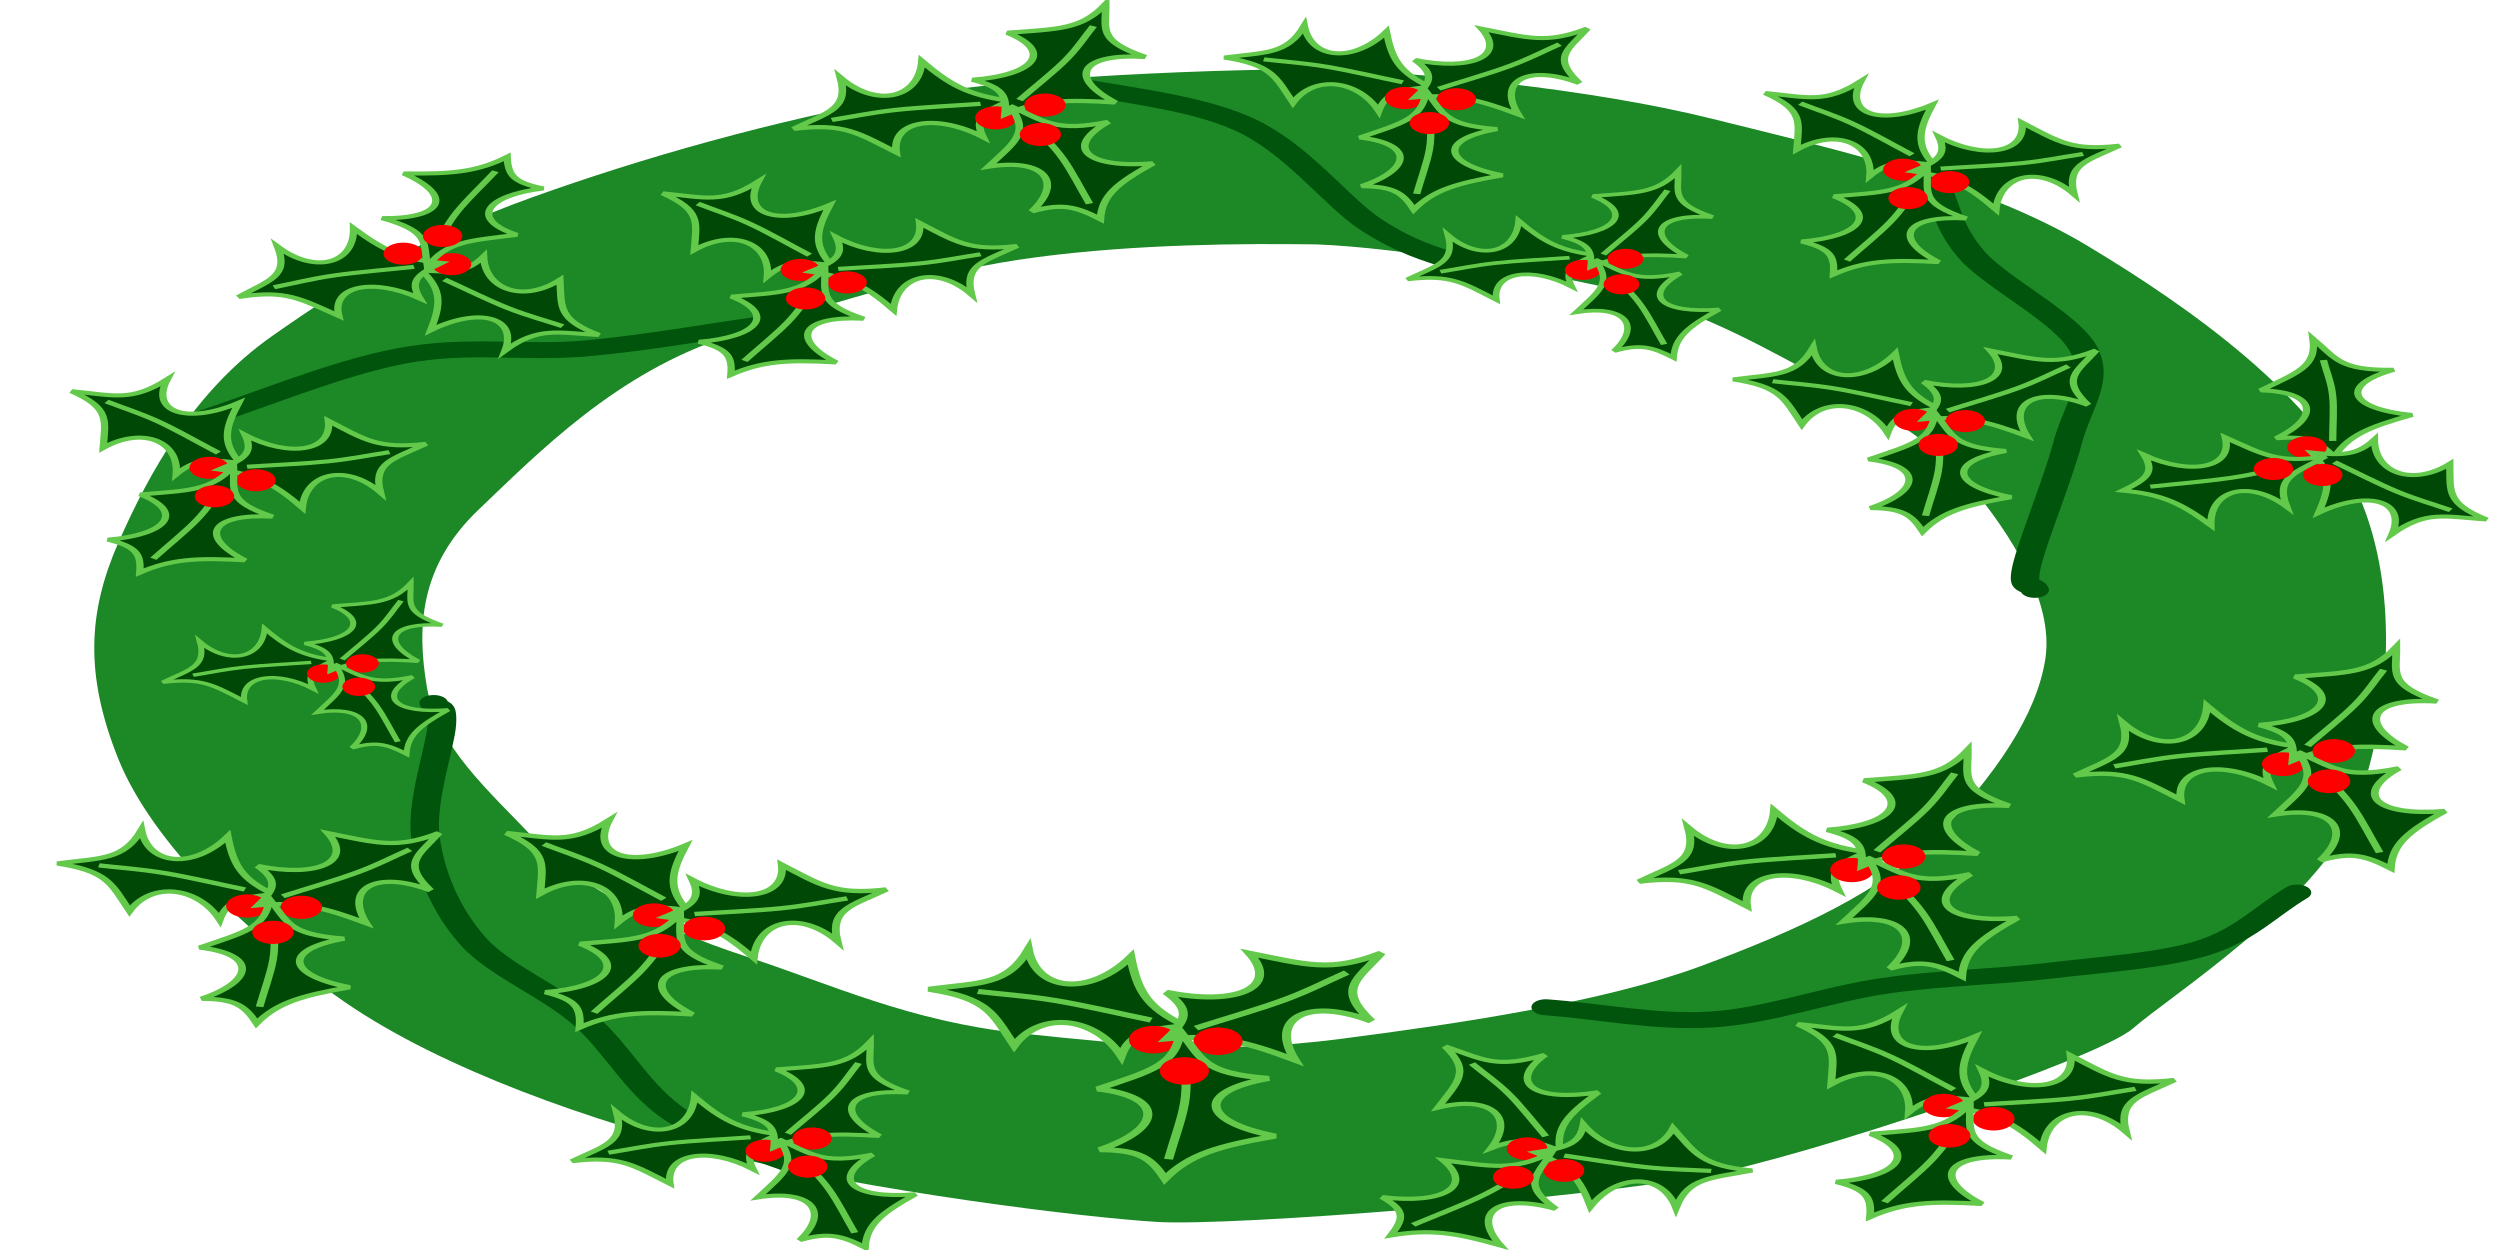 <?xml version="1.0" encoding="UTF-8" standalone="no"?>
<!-- Created with Inkscape (http://www.inkscape.org/) -->
<svg
   xmlns:dc="http://purl.org/dc/elements/1.1/"
   xmlns:cc="http://creativecommons.org/ns#"
   xmlns:rdf="http://www.w3.org/1999/02/22-rdf-syntax-ns#"
   xmlns:svg="http://www.w3.org/2000/svg"
   xmlns="http://www.w3.org/2000/svg"
   xmlns:sodipodi="http://sodipodi.sourceforge.net/DTD/sodipodi-0.dtd"
   xmlns:inkscape="http://www.inkscape.org/namespaces/inkscape"
   height="24"
   id="svg1"
   inkscape:version="0.46"
   sodipodi:docbase="/opt/cairo-dock/trunk/cairo-dock/data/default-theme"
   sodipodi:docname="indicator-evergreen.svg"
   sodipodi:version="0.32"
   width="48"
   inkscape:output_extension="org.inkscape.output.svg.inkscape"
   version="1.0">
  <defs
     id="defs3">
    <inkscape:perspective
       sodipodi:type="inkscape:persp3d"
       inkscape:vp_x="0 : 12 : 1"
       inkscape:vp_y="0 : 1000 : 0"
       inkscape:vp_z="48 : 12 : 1"
       inkscape:persp3d-origin="24 : 8 : 1"
       id="perspective286" />
  </defs>
  <sodipodi:namedview
     bordercolor="#666666"
     borderopacity="1.0"
     id="base"
     inkscape:cx="46.07395"
     inkscape:cy="37.380116"
     inkscape:pageopacity="0.0000000"
     inkscape:pageshadow="2"
     inkscape:window-height="901"
     inkscape:window-width="1081"
     inkscape:window-x="10"
     inkscape:window-y="29"
     inkscape:zoom="4.0000001"
     pagecolor="#ffffff"
     width="48px"
     height="24px"
     inkscape:current-layer="svg1"
     showgrid="false" />
  <g
     id="g1820"
     transform="matrix(7.2878944e-2,0,0,4.0779439e-2,-2.794,-10.837)">
    <path
       d="M 391.332,298.314 C 374.198,297.869 312.003,300.061 277.167,311.178 C 242.331,322.294 207.315,340.191 178.72,358.532 C 150.125,376.874 130.342,398.428 109.918,424.106 C 89.493,449.784 77.592,488.393 69.536,521.186 C 61.479,553.979 60.646,583.558 69.497,623.021 C 78.347,662.483 103.899,706.622 129.43,737.858 C 154.961,769.094 193.843,793.727 229.88,809.718 C 267.287,826.318 322.647,838.829 343.072,841.052 C 363.497,843.276 455.484,829.965 486.96,819.459 C 514.765,810.177 591.155,764.301 600.346,749.85 C 609.537,735.399 648.954,690.212 658.372,648.749 C 667.79,607.285 671.081,545.044 659.734,498.912 C 648.387,452.78 616.044,411.217 588.13,381.315 C 560.216,351.412 522.051,336.219 489.371,321.657 C 456.692,307.095 411.644,299.87 391.332,298.981 C 372.646,298.162 362.955,379.172 385.535,380.839 C 407.439,382.457 441.033,393.023 461.458,401.026 C 481.882,409.03 498.563,424.815 514.562,440.377 C 530.561,455.94 547.015,471.836 557.454,494.402 C 567.893,516.967 579.467,548.648 577.198,575.772 C 574.929,602.895 563.578,631.31 549.167,658.211 C 534.756,685.112 511.945,703.726 486.414,720.622 C 460.883,737.519 423.143,747.607 391.371,754.921 C 360.109,762.119 336.689,757.831 307.3,752.273 C 277.911,746.715 257.393,729.154 234.472,715.815 C 211.55,702.476 191.158,683.398 179.13,660.721 C 167.102,638.044 153.397,616.79 150.788,589.111 C 148.178,561.432 148.745,532.419 164.404,505.74 C 180.063,479.061 200.843,440.897 230.346,424.001 C 259.848,407.104 285.596,392.903 311.694,386.789 C 337.793,380.675 365.451,380.283 386.216,380.839 C 406.981,381.395 411.6,298.84 391.332,298.314 z "
       id="path908"
       sodipodi:nodetypes="czzzzzzzzzzzzzzzzzzzzzzzczzzzzzzz"
       style="fill:#1c8826;fill-opacity:1;fill-rule:nonzero;stroke:none;stroke-width:1pt;stroke-linecap:butt;stroke-linejoin:miter;stroke-opacity:1" />
    <path
       d="M 87.094,465.739 C 106.048,454.942 126.322,439.347 143.957,433.348 C 161.591,427.35 176.467,432.389 192.902,429.75 C 209.337,427.11 226.012,421.592 242.567,417.513"
       id="path4883"
       sodipodi:nodetypes="czzz"
       style="fill:none;fill-opacity:0.75;fill-rule:evenodd;stroke:#00540b;stroke-width:7.5;stroke-linecap:round;stroke-linejoin:miter;stroke-miterlimit:4;stroke-dasharray:none;stroke-opacity:1" />
    <path
       d="M 255.523,819.872 C 242.567,810.275 227.212,803.437 216.655,791.081 C 206.098,778.725 201.179,759.53 192.182,745.734 C 183.185,731.939 169.629,722.581 162.671,708.306 C 155.713,694.03 151.754,676.995 150.435,660.08 C 149.115,643.165 154.394,617.373 154.753,606.816 C 155.113,596.259 153.314,600.098 152.594,596.739"
       id="path4882"
       sodipodi:nodetypes="czzzzzz"
       style="fill:none;fill-opacity:0.75;fill-rule:evenodd;stroke:#00540b;stroke-width:7.5;stroke-linecap:round;stroke-linejoin:miter;stroke-miterlimit:4;stroke-dasharray:none;stroke-opacity:1" />
    <path
       d="M 643.486,685.992 C 635.329,694.63 629.811,705.786 619.014,711.905 C 608.217,718.023 592.742,719.702 578.706,722.701 C 564.67,725.7 549.675,726.06 534.799,729.899 C 519.924,733.738 504.328,744.055 489.453,745.734 C 474.577,747.414 460.182,741.896 445.546,739.976"
       id="path4881"
       sodipodi:nodetypes="czzzzz"
       style="fill:none;fill-opacity:0.75;fill-rule:evenodd;stroke:#00540b;stroke-width:7.5;stroke-linecap:round;stroke-linejoin:miter;stroke-miterlimit:4;stroke-dasharray:none;stroke-opacity:1" />
    <path
       d="M 547.755,349.854 C 551.114,361.85 551.234,372.407 557.832,385.843 C 564.43,399.279 583.145,415.714 587.343,430.469 C 591.542,445.225 585.544,457.341 583.025,474.376 C 580.505,491.411 573.667,521.162 572.228,532.679 C 570.788,544.195 573.667,539.876 574.387,543.475"
       id="path4880"
       sodipodi:nodetypes="czzzzz"
       style="fill:none;fill-opacity:0.75;fill-rule:evenodd;stroke:#00540b;stroke-width:7.5;stroke-linecap:round;stroke-linejoin:miter;stroke-miterlimit:4;stroke-dasharray:none;stroke-opacity:1" />
    <path
       d="M 313.106,303.068 C 330.621,310.026 351.254,312.545 365.65,323.941 C 380.046,335.338 390.243,360.65 399.48,371.447 C 408.717,382.244 415.315,385.243 421.073,388.722 C 426.832,392.201 429.711,391.121 434.029,392.321"
       id="path4879"
       sodipodi:nodetypes="czzzz"
       style="fill:none;fill-opacity:0.75;fill-rule:evenodd;stroke:#00540b;stroke-width:7.5;stroke-linecap:round;stroke-linejoin:miter;stroke-miterlimit:4;stroke-dasharray:none;stroke-opacity:1" />
  </g>
  <g
     id="g1827"
     transform="matrix(7.623554e-2,0,0,4.2657623e-2,-5.886,-20.13)">
    <g
       id="g1828">
      <path
         d="M 143.957,354.892 C 148.275,348.894 152.594,347.214 161.231,345.535 C 150.675,340.496 150.915,332.579 161.951,330.419 C 152.354,328.02 152.834,324.181 150.435,316.743 C 148.755,325.621 144.916,326.581 136.759,330.419 C 146.356,333.538 145.156,341.696 135.319,346.255 C 141.078,346.974 142.517,349.134 143.957,354.892 z"
         id="path1829"
         sodipodi:nodetypes="ccccccc"
         style="fill:#004805;fill-opacity:1;fill-rule:evenodd;stroke:#63c94b;stroke-width:1pt;stroke-linecap:butt;stroke-linejoin:miter;stroke-opacity:1"
         transform="matrix(-0.557,-1.33,1.33,-0.557,-60.362,906.388)" />
      <path
         d="M 150.435,323.941 C 149.955,327.78 149.895,331.139 148.995,335.458 C 148.095,339.777 146.356,345.055 145.036,349.854"
         id="path1830"
         sodipodi:nodetypes="czz"
         style="fill:none;fill-opacity:0.75;fill-rule:evenodd;stroke:#63c94b;stroke-width:1pt;stroke-linecap:butt;stroke-linejoin:miter;stroke-opacity:1"
         transform="matrix(-0.557,-1.33,1.33,-0.557,-60.362,906.388)" />
      <path
         d="M 66.94,325.381 A 3.599,3.599 0 1 1 59.742,325.381 A 3.599,3.599 0 1 1 66.94,325.381 z"
         id="path1831"
         sodipodi:cx="63.340942"
         sodipodi:cy="325.38089"
         sodipodi:rx="3.5989172"
         sodipodi:ry="3.5989172"
         sodipodi:type="arc"
         style="fill:#ff0000;fill-opacity:1;fill-rule:evenodd;stroke:none;stroke-width:1pt;stroke-linecap:butt;stroke-linejoin:miter;stroke-opacity:1"
         transform="matrix(1.199,-0.8,0.8,1.199,-8.247,185.489)" />
    </g>
    <g
       id="g1832">
      <path
         d="M 143.957,354.892 C 148.275,348.894 152.594,347.214 161.231,345.535 C 150.675,340.496 150.915,332.579 161.951,330.419 C 152.354,328.02 152.834,324.181 150.435,316.743 C 148.755,325.621 144.916,326.581 136.759,330.419 C 146.356,333.538 145.156,341.696 135.319,346.255 C 141.078,346.974 142.517,349.134 143.957,354.892 z"
         id="path1833"
         sodipodi:nodetypes="ccccccc"
         style="fill:#004805;fill-opacity:1;fill-rule:evenodd;stroke:#63c94b;stroke-width:1pt;stroke-linecap:butt;stroke-linejoin:miter;stroke-opacity:1"
         transform="matrix(1.375,0.432,-0.432,1.375,285.675,-26.759)" />
      <path
         d="M 150.435,323.941 C 149.955,327.78 149.895,331.139 148.995,335.458 C 148.095,339.777 146.356,345.055 145.036,349.854"
         id="path1834"
         sodipodi:nodetypes="czz"
         style="fill:none;fill-opacity:0.75;fill-rule:evenodd;stroke:#63c94b;stroke-width:1pt;stroke-linecap:butt;stroke-linejoin:miter;stroke-opacity:1"
         transform="matrix(1.375,0.432,-0.432,1.375,285.675,-26.759)" />
      <path
         d="M 66.94,325.381 A 3.599,3.599 0 1 1 59.742,325.381 A 3.599,3.599 0 1 1 66.94,325.381 z"
         id="path1835"
         sodipodi:cx="63.340942"
         sodipodi:cy="325.38089"
         sodipodi:rx="3.5989172"
         sodipodi:ry="3.5989172"
         sodipodi:type="arc"
         style="fill:#ff0000;fill-opacity:1;fill-rule:evenodd;stroke:none;stroke-width:1pt;stroke-linecap:butt;stroke-linejoin:miter;stroke-opacity:1"
         transform="matrix(1.199,-0.8,0.8,1.199,4.127,179.731)" />
    </g>
    <g
       id="g1836">
      <path
         d="M 143.957,354.892 C 148.275,348.894 152.594,347.214 161.231,345.535 C 150.675,340.496 150.915,332.579 161.951,330.419 C 152.354,328.02 152.834,324.181 150.435,316.743 C 148.755,325.621 144.916,326.581 136.759,330.419 C 146.356,333.538 145.156,341.696 135.319,346.255 C 141.078,346.974 142.517,349.134 143.957,354.892 z"
         id="path1837"
         sodipodi:nodetypes="ccccccc"
         style="fill:#004805;fill-opacity:1;fill-rule:evenodd;stroke:#63c94b;stroke-width:1pt;stroke-linecap:butt;stroke-linejoin:miter;stroke-opacity:1"
         transform="matrix(1.199,-0.8,0.8,1.199,-102.177,260.129)" />
      <path
         d="M 150.435,323.941 C 149.955,327.78 149.895,331.139 148.995,335.458 C 148.095,339.777 146.356,345.055 145.036,349.854"
         id="path1838"
         sodipodi:nodetypes="czz"
         style="fill:none;fill-opacity:0.75;fill-rule:evenodd;stroke:#63c94b;stroke-width:1pt;stroke-linecap:butt;stroke-linejoin:miter;stroke-opacity:1"
         transform="matrix(1.199,-0.8,0.8,1.199,-102.177,260.129)" />
      <path
         d="M 66.94,325.381 A 3.599,3.599 0 1 1 59.742,325.381 A 3.599,3.599 0 1 1 66.94,325.381 z"
         id="path1839"
         sodipodi:cx="63.340942"
         sodipodi:cy="325.38089"
         sodipodi:rx="3.5989172"
         sodipodi:ry="3.5989172"
         sodipodi:type="arc"
         style="fill:#ff0000;fill-opacity:1;fill-rule:evenodd;stroke:none;stroke-width:1pt;stroke-linecap:butt;stroke-linejoin:miter;stroke-opacity:1"
         transform="matrix(1.199,-0.8,0.8,1.199,2.978,192.97)" />
    </g>
  </g>
  <g
     id="g1840"
     transform="matrix(6.6165752e-2,0,0,3.702307e-2,8.687,-14.253)">
    <g
       id="g1841">
      <path
         d="M 143.957,354.892 C 148.275,348.894 152.594,347.214 161.231,345.535 C 150.675,340.496 150.915,332.579 161.951,330.419 C 152.354,328.02 152.834,324.181 150.435,316.743 C 148.755,325.621 144.916,326.581 136.759,330.419 C 146.356,333.538 145.156,341.696 135.319,346.255 C 141.078,346.974 142.517,349.134 143.957,354.892 z"
         id="path1842"
         sodipodi:nodetypes="ccccccc"
         style="fill:#004805;fill-opacity:1;fill-rule:evenodd;stroke:#63c94b;stroke-width:1pt;stroke-linecap:butt;stroke-linejoin:miter;stroke-opacity:1"
         transform="matrix(-0.557,-1.33,1.33,-0.557,-60.362,906.388)" />
      <path
         d="M 150.435,323.941 C 149.955,327.78 149.895,331.139 148.995,335.458 C 148.095,339.777 146.356,345.055 145.036,349.854"
         id="path1843"
         sodipodi:nodetypes="czz"
         style="fill:none;fill-opacity:0.75;fill-rule:evenodd;stroke:#63c94b;stroke-width:1pt;stroke-linecap:butt;stroke-linejoin:miter;stroke-opacity:1"
         transform="matrix(-0.557,-1.33,1.33,-0.557,-60.362,906.388)" />
      <path
         d="M 66.94,325.381 A 3.599,3.599 0 1 1 59.742,325.381 A 3.599,3.599 0 1 1 66.94,325.381 z"
         id="path1844"
         sodipodi:cx="63.340942"
         sodipodi:cy="325.38089"
         sodipodi:rx="3.5989172"
         sodipodi:ry="3.5989172"
         sodipodi:type="arc"
         style="fill:#ff0000;fill-opacity:1;fill-rule:evenodd;stroke:none;stroke-width:1pt;stroke-linecap:butt;stroke-linejoin:miter;stroke-opacity:1"
         transform="matrix(1.199,-0.8,0.8,1.199,-8.247,185.489)" />
    </g>
    <g
       id="g1845">
      <path
         d="M 143.957,354.892 C 148.275,348.894 152.594,347.214 161.231,345.535 C 150.675,340.496 150.915,332.579 161.951,330.419 C 152.354,328.02 152.834,324.181 150.435,316.743 C 148.755,325.621 144.916,326.581 136.759,330.419 C 146.356,333.538 145.156,341.696 135.319,346.255 C 141.078,346.974 142.517,349.134 143.957,354.892 z"
         id="path1846"
         sodipodi:nodetypes="ccccccc"
         style="fill:#004805;fill-opacity:1;fill-rule:evenodd;stroke:#63c94b;stroke-width:1pt;stroke-linecap:butt;stroke-linejoin:miter;stroke-opacity:1"
         transform="matrix(1.375,0.432,-0.432,1.375,285.675,-26.759)" />
      <path
         d="M 150.435,323.941 C 149.955,327.78 149.895,331.139 148.995,335.458 C 148.095,339.777 146.356,345.055 145.036,349.854"
         id="path1847"
         sodipodi:nodetypes="czz"
         style="fill:none;fill-opacity:0.75;fill-rule:evenodd;stroke:#63c94b;stroke-width:1pt;stroke-linecap:butt;stroke-linejoin:miter;stroke-opacity:1"
         transform="matrix(1.375,0.432,-0.432,1.375,285.675,-26.759)" />
      <path
         d="M 66.94,325.381 A 3.599,3.599 0 1 1 59.742,325.381 A 3.599,3.599 0 1 1 66.94,325.381 z"
         id="path1848"
         sodipodi:cx="63.340942"
         sodipodi:cy="325.38089"
         sodipodi:rx="3.5989172"
         sodipodi:ry="3.5989172"
         sodipodi:type="arc"
         style="fill:#ff0000;fill-opacity:1;fill-rule:evenodd;stroke:none;stroke-width:1pt;stroke-linecap:butt;stroke-linejoin:miter;stroke-opacity:1"
         transform="matrix(1.199,-0.8,0.8,1.199,4.127,179.731)" />
    </g>
    <g
       id="g1849">
      <path
         d="M 143.957,354.892 C 148.275,348.894 152.594,347.214 161.231,345.535 C 150.675,340.496 150.915,332.579 161.951,330.419 C 152.354,328.02 152.834,324.181 150.435,316.743 C 148.755,325.621 144.916,326.581 136.759,330.419 C 146.356,333.538 145.156,341.696 135.319,346.255 C 141.078,346.974 142.517,349.134 143.957,354.892 z"
         id="path1850"
         sodipodi:nodetypes="ccccccc"
         style="fill:#004805;fill-opacity:1;fill-rule:evenodd;stroke:#63c94b;stroke-width:1pt;stroke-linecap:butt;stroke-linejoin:miter;stroke-opacity:1"
         transform="matrix(1.199,-0.8,0.8,1.199,-102.177,260.129)" />
      <path
         d="M 150.435,323.941 C 149.955,327.78 149.895,331.139 148.995,335.458 C 148.095,339.777 146.356,345.055 145.036,349.854"
         id="path1851"
         sodipodi:nodetypes="czz"
         style="fill:none;fill-opacity:0.75;fill-rule:evenodd;stroke:#63c94b;stroke-width:1pt;stroke-linecap:butt;stroke-linejoin:miter;stroke-opacity:1"
         transform="matrix(1.199,-0.8,0.8,1.199,-102.177,260.129)" />
      <path
         d="M 66.94,325.381 A 3.599,3.599 0 1 1 59.742,325.381 A 3.599,3.599 0 1 1 66.94,325.381 z"
         id="path1852"
         sodipodi:cx="63.340942"
         sodipodi:cy="325.38089"
         sodipodi:rx="3.5989172"
         sodipodi:ry="3.5989172"
         sodipodi:type="arc"
         style="fill:#ff0000;fill-opacity:1;fill-rule:evenodd;stroke:none;stroke-width:1pt;stroke-linecap:butt;stroke-linejoin:miter;stroke-opacity:1"
         transform="matrix(1.199,-0.8,0.8,1.199,2.978,192.97)" />
    </g>
  </g>
  <g
     id="g1853"
     transform="matrix(7.847327e-2,0,0,4.3909746e-2,18.097,-8.378)">
    <g
       id="g1854">
      <path
         d="M 143.957,354.892 C 148.275,348.894 152.594,347.214 161.231,345.535 C 150.675,340.496 150.915,332.579 161.951,330.419 C 152.354,328.02 152.834,324.181 150.435,316.743 C 148.755,325.621 144.916,326.581 136.759,330.419 C 146.356,333.538 145.156,341.696 135.319,346.255 C 141.078,346.974 142.517,349.134 143.957,354.892 z"
         id="path1855"
         sodipodi:nodetypes="ccccccc"
         style="fill:#004805;fill-opacity:1;fill-rule:evenodd;stroke:#63c94b;stroke-width:1pt;stroke-linecap:butt;stroke-linejoin:miter;stroke-opacity:1"
         transform="matrix(-0.557,-1.33,1.33,-0.557,-60.362,906.388)" />
      <path
         d="M 150.435,323.941 C 149.955,327.78 149.895,331.139 148.995,335.458 C 148.095,339.777 146.356,345.055 145.036,349.854"
         id="path1856"
         sodipodi:nodetypes="czz"
         style="fill:none;fill-opacity:0.75;fill-rule:evenodd;stroke:#63c94b;stroke-width:1pt;stroke-linecap:butt;stroke-linejoin:miter;stroke-opacity:1"
         transform="matrix(-0.557,-1.33,1.33,-0.557,-60.362,906.388)" />
      <path
         d="M 66.94,325.381 A 3.599,3.599 0 1 1 59.742,325.381 A 3.599,3.599 0 1 1 66.94,325.381 z"
         id="path1857"
         sodipodi:cx="63.340942"
         sodipodi:cy="325.38089"
         sodipodi:rx="3.5989172"
         sodipodi:ry="3.5989172"
         sodipodi:type="arc"
         style="fill:#ff0000;fill-opacity:1;fill-rule:evenodd;stroke:none;stroke-width:1pt;stroke-linecap:butt;stroke-linejoin:miter;stroke-opacity:1"
         transform="matrix(1.199,-0.8,0.8,1.199,-8.247,185.489)" />
    </g>
    <g
       id="g1858">
      <path
         d="M 143.957,354.892 C 148.275,348.894 152.594,347.214 161.231,345.535 C 150.675,340.496 150.915,332.579 161.951,330.419 C 152.354,328.02 152.834,324.181 150.435,316.743 C 148.755,325.621 144.916,326.581 136.759,330.419 C 146.356,333.538 145.156,341.696 135.319,346.255 C 141.078,346.974 142.517,349.134 143.957,354.892 z"
         id="path1859"
         sodipodi:nodetypes="ccccccc"
         style="fill:#004805;fill-opacity:1;fill-rule:evenodd;stroke:#63c94b;stroke-width:1pt;stroke-linecap:butt;stroke-linejoin:miter;stroke-opacity:1"
         transform="matrix(1.375,0.432,-0.432,1.375,285.675,-26.759)" />
      <path
         d="M 150.435,323.941 C 149.955,327.78 149.895,331.139 148.995,335.458 C 148.095,339.777 146.356,345.055 145.036,349.854"
         id="path1860"
         sodipodi:nodetypes="czz"
         style="fill:none;fill-opacity:0.75;fill-rule:evenodd;stroke:#63c94b;stroke-width:1pt;stroke-linecap:butt;stroke-linejoin:miter;stroke-opacity:1"
         transform="matrix(1.375,0.432,-0.432,1.375,285.675,-26.759)" />
      <path
         d="M 66.94,325.381 A 3.599,3.599 0 1 1 59.742,325.381 A 3.599,3.599 0 1 1 66.94,325.381 z"
         id="path1861"
         sodipodi:cx="63.340942"
         sodipodi:cy="325.38089"
         sodipodi:rx="3.5989172"
         sodipodi:ry="3.5989172"
         sodipodi:type="arc"
         style="fill:#ff0000;fill-opacity:1;fill-rule:evenodd;stroke:none;stroke-width:1pt;stroke-linecap:butt;stroke-linejoin:miter;stroke-opacity:1"
         transform="matrix(1.199,-0.8,0.8,1.199,4.127,179.731)" />
    </g>
    <g
       id="g1862">
      <path
         d="M 143.957,354.892 C 148.275,348.894 152.594,347.214 161.231,345.535 C 150.675,340.496 150.915,332.579 161.951,330.419 C 152.354,328.02 152.834,324.181 150.435,316.743 C 148.755,325.621 144.916,326.581 136.759,330.419 C 146.356,333.538 145.156,341.696 135.319,346.255 C 141.078,346.974 142.517,349.134 143.957,354.892 z"
         id="path1863"
         sodipodi:nodetypes="ccccccc"
         style="fill:#004805;fill-opacity:1;fill-rule:evenodd;stroke:#63c94b;stroke-width:1pt;stroke-linecap:butt;stroke-linejoin:miter;stroke-opacity:1"
         transform="matrix(1.199,-0.8,0.8,1.199,-102.177,260.129)" />
      <path
         d="M 150.435,323.941 C 149.955,327.78 149.895,331.139 148.995,335.458 C 148.095,339.777 146.356,345.055 145.036,349.854"
         id="path1864"
         sodipodi:nodetypes="czz"
         style="fill:none;fill-opacity:0.75;fill-rule:evenodd;stroke:#63c94b;stroke-width:1pt;stroke-linecap:butt;stroke-linejoin:miter;stroke-opacity:1"
         transform="matrix(1.199,-0.8,0.8,1.199,-102.177,260.129)" />
      <path
         d="M 66.94,325.381 A 3.599,3.599 0 1 1 59.742,325.381 A 3.599,3.599 0 1 1 66.94,325.381 z"
         id="path1865"
         sodipodi:cx="63.340942"
         sodipodi:cy="325.38089"
         sodipodi:rx="3.5989172"
         sodipodi:ry="3.5989172"
         sodipodi:type="arc"
         style="fill:#ff0000;fill-opacity:1;fill-rule:evenodd;stroke:none;stroke-width:1pt;stroke-linecap:butt;stroke-linejoin:miter;stroke-opacity:1"
         transform="matrix(1.199,-0.8,0.8,1.199,2.978,192.97)" />
    </g>
  </g>
  <g
     id="g1866"
     transform="matrix(8.0306339e-2,0,0,4.493544e-2,9.216,-6.884)">
    <g
       id="g1867">
      <path
         d="M 143.957,354.892 C 148.275,348.894 152.594,347.214 161.231,345.535 C 150.675,340.496 150.915,332.579 161.951,330.419 C 152.354,328.02 152.834,324.181 150.435,316.743 C 148.755,325.621 144.916,326.581 136.759,330.419 C 146.356,333.538 145.156,341.696 135.319,346.255 C 141.078,346.974 142.517,349.134 143.957,354.892 z"
         id="path1868"
         sodipodi:nodetypes="ccccccc"
         style="fill:#004805;fill-opacity:1;fill-rule:evenodd;stroke:#63c94b;stroke-width:1pt;stroke-linecap:butt;stroke-linejoin:miter;stroke-opacity:1"
         transform="matrix(-0.557,-1.33,1.33,-0.557,-60.362,906.388)" />
      <path
         d="M 150.435,323.941 C 149.955,327.78 149.895,331.139 148.995,335.458 C 148.095,339.777 146.356,345.055 145.036,349.854"
         id="path1869"
         sodipodi:nodetypes="czz"
         style="fill:none;fill-opacity:0.75;fill-rule:evenodd;stroke:#63c94b;stroke-width:1pt;stroke-linecap:butt;stroke-linejoin:miter;stroke-opacity:1"
         transform="matrix(-0.557,-1.33,1.33,-0.557,-60.362,906.388)" />
      <path
         d="M 66.94,325.381 A 3.599,3.599 0 1 1 59.742,325.381 A 3.599,3.599 0 1 1 66.94,325.381 z"
         id="path1870"
         sodipodi:cx="63.340942"
         sodipodi:cy="325.38089"
         sodipodi:rx="3.5989172"
         sodipodi:ry="3.5989172"
         sodipodi:type="arc"
         style="fill:#ff0000;fill-opacity:1;fill-rule:evenodd;stroke:none;stroke-width:1pt;stroke-linecap:butt;stroke-linejoin:miter;stroke-opacity:1"
         transform="matrix(1.199,-0.8,0.8,1.199,-8.247,185.489)" />
    </g>
    <g
       id="g1871">
      <path
         d="M 143.957,354.892 C 148.275,348.894 152.594,347.214 161.231,345.535 C 150.675,340.496 150.915,332.579 161.951,330.419 C 152.354,328.02 152.834,324.181 150.435,316.743 C 148.755,325.621 144.916,326.581 136.759,330.419 C 146.356,333.538 145.156,341.696 135.319,346.255 C 141.078,346.974 142.517,349.134 143.957,354.892 z"
         id="path1872"
         sodipodi:nodetypes="ccccccc"
         style="fill:#004805;fill-opacity:1;fill-rule:evenodd;stroke:#63c94b;stroke-width:1pt;stroke-linecap:butt;stroke-linejoin:miter;stroke-opacity:1"
         transform="matrix(1.375,0.432,-0.432,1.375,285.675,-26.759)" />
      <path
         d="M 150.435,323.941 C 149.955,327.78 149.895,331.139 148.995,335.458 C 148.095,339.777 146.356,345.055 145.036,349.854"
         id="path1873"
         sodipodi:nodetypes="czz"
         style="fill:none;fill-opacity:0.75;fill-rule:evenodd;stroke:#63c94b;stroke-width:1pt;stroke-linecap:butt;stroke-linejoin:miter;stroke-opacity:1"
         transform="matrix(1.375,0.432,-0.432,1.375,285.675,-26.759)" />
      <path
         d="M 66.94,325.381 A 3.599,3.599 0 1 1 59.742,325.381 A 3.599,3.599 0 1 1 66.94,325.381 z"
         id="path1874"
         sodipodi:cx="63.340942"
         sodipodi:cy="325.38089"
         sodipodi:rx="3.5989172"
         sodipodi:ry="3.5989172"
         sodipodi:type="arc"
         style="fill:#ff0000;fill-opacity:1;fill-rule:evenodd;stroke:none;stroke-width:1pt;stroke-linecap:butt;stroke-linejoin:miter;stroke-opacity:1"
         transform="matrix(1.199,-0.8,0.8,1.199,4.127,179.731)" />
    </g>
    <g
       id="g1875">
      <path
         d="M 143.957,354.892 C 148.275,348.894 152.594,347.214 161.231,345.535 C 150.675,340.496 150.915,332.579 161.951,330.419 C 152.354,328.02 152.834,324.181 150.435,316.743 C 148.755,325.621 144.916,326.581 136.759,330.419 C 146.356,333.538 145.156,341.696 135.319,346.255 C 141.078,346.974 142.517,349.134 143.957,354.892 z"
         id="path1876"
         sodipodi:nodetypes="ccccccc"
         style="fill:#004805;fill-opacity:1;fill-rule:evenodd;stroke:#63c94b;stroke-width:1pt;stroke-linecap:butt;stroke-linejoin:miter;stroke-opacity:1"
         transform="matrix(1.199,-0.8,0.8,1.199,-102.177,260.129)" />
      <path
         d="M 150.435,323.941 C 149.955,327.78 149.895,331.139 148.995,335.458 C 148.095,339.777 146.356,345.055 145.036,349.854"
         id="path1877"
         sodipodi:nodetypes="czz"
         style="fill:none;fill-opacity:0.75;fill-rule:evenodd;stroke:#63c94b;stroke-width:1pt;stroke-linecap:butt;stroke-linejoin:miter;stroke-opacity:1"
         transform="matrix(1.199,-0.8,0.8,1.199,-102.177,260.129)" />
      <path
         d="M 66.94,325.381 A 3.599,3.599 0 1 1 59.742,325.381 A 3.599,3.599 0 1 1 66.94,325.381 z"
         id="path1878"
         sodipodi:cx="63.340942"
         sodipodi:cy="325.38089"
         sodipodi:rx="3.5989172"
         sodipodi:ry="3.5989172"
         sodipodi:type="arc"
         style="fill:#ff0000;fill-opacity:1;fill-rule:evenodd;stroke:none;stroke-width:1pt;stroke-linecap:butt;stroke-linejoin:miter;stroke-opacity:1"
         transform="matrix(1.199,-0.8,0.8,1.199,2.978,192.97)" />
    </g>
  </g>
  <g
     id="g1879"
     transform="matrix(7.2878944e-2,0,0,4.0779439e-2,-9.213,0.687)">
    <g
       id="g1880">
      <path
         d="M 143.957,354.892 C 148.275,348.894 152.594,347.214 161.231,345.535 C 150.675,340.496 150.915,332.579 161.951,330.419 C 152.354,328.02 152.834,324.181 150.435,316.743 C 148.755,325.621 144.916,326.581 136.759,330.419 C 146.356,333.538 145.156,341.696 135.319,346.255 C 141.078,346.974 142.517,349.134 143.957,354.892 z "
         id="path1881"
         sodipodi:nodetypes="ccccccc"
         style="fill:#004805;fill-opacity:1;fill-rule:evenodd;stroke:#63c94b;stroke-width:1pt;stroke-linecap:butt;stroke-linejoin:miter;stroke-opacity:1"
         transform="matrix(-0.557,-1.33,1.33,-0.557,-60.362,906.388)" />
      <path
         d="M 150.435,323.941 C 149.955,327.78 149.895,331.139 148.995,335.458 C 148.095,339.777 146.356,345.055 145.036,349.854"
         id="path1882"
         sodipodi:nodetypes="czz"
         style="fill:none;fill-opacity:0.75;fill-rule:evenodd;stroke:#63c94b;stroke-width:1pt;stroke-linecap:butt;stroke-linejoin:miter;stroke-opacity:1"
         transform="matrix(-0.557,-1.33,1.33,-0.557,-60.362,906.388)" />
      <path
         d="M 66.94 325.381 A 3.599 3.599 0 1 1  59.742,325.381 A 3.599 3.599 0 1 1  66.94 325.381 z"
         id="path1883"
         sodipodi:cx="63.340942"
         sodipodi:cy="325.38089"
         sodipodi:rx="3.5989172"
         sodipodi:ry="3.5989172"
         sodipodi:type="arc"
         style="fill:#ff0000;fill-opacity:1;fill-rule:evenodd;stroke:none;stroke-width:1pt;stroke-linecap:butt;stroke-linejoin:miter;stroke-opacity:1"
         transform="matrix(1.199,-0.8,0.8,1.199,-8.247,185.489)" />
    </g>
    <g
       id="g1884">
      <path
         d="M 143.957,354.892 C 148.275,348.894 152.594,347.214 161.231,345.535 C 150.675,340.496 150.915,332.579 161.951,330.419 C 152.354,328.02 152.834,324.181 150.435,316.743 C 148.755,325.621 144.916,326.581 136.759,330.419 C 146.356,333.538 145.156,341.696 135.319,346.255 C 141.078,346.974 142.517,349.134 143.957,354.892 z "
         id="path1885"
         sodipodi:nodetypes="ccccccc"
         style="fill:#004805;fill-opacity:1;fill-rule:evenodd;stroke:#63c94b;stroke-width:1pt;stroke-linecap:butt;stroke-linejoin:miter;stroke-opacity:1"
         transform="matrix(1.375,0.432,-0.432,1.375,285.675,-26.759)" />
      <path
         d="M 150.435,323.941 C 149.955,327.78 149.895,331.139 148.995,335.458 C 148.095,339.777 146.356,345.055 145.036,349.854"
         id="path1886"
         sodipodi:nodetypes="czz"
         style="fill:none;fill-opacity:0.75;fill-rule:evenodd;stroke:#63c94b;stroke-width:1pt;stroke-linecap:butt;stroke-linejoin:miter;stroke-opacity:1"
         transform="matrix(1.375,0.432,-0.432,1.375,285.675,-26.759)" />
      <path
         d="M 66.94 325.381 A 3.599 3.599 0 1 1  59.742,325.381 A 3.599 3.599 0 1 1  66.94 325.381 z"
         id="path1887"
         sodipodi:cx="63.340942"
         sodipodi:cy="325.38089"
         sodipodi:rx="3.5989172"
         sodipodi:ry="3.5989172"
         sodipodi:type="arc"
         style="fill:#ff0000;fill-opacity:1;fill-rule:evenodd;stroke:none;stroke-width:1pt;stroke-linecap:butt;stroke-linejoin:miter;stroke-opacity:1"
         transform="matrix(1.199,-0.8,0.8,1.199,4.127,179.731)" />
    </g>
    <g
       id="g1888">
      <path
         d="M 143.957,354.892 C 148.275,348.894 152.594,347.214 161.231,345.535 C 150.675,340.496 150.915,332.579 161.951,330.419 C 152.354,328.02 152.834,324.181 150.435,316.743 C 148.755,325.621 144.916,326.581 136.759,330.419 C 146.356,333.538 145.156,341.696 135.319,346.255 C 141.078,346.974 142.517,349.134 143.957,354.892 z "
         id="path1889"
         sodipodi:nodetypes="ccccccc"
         style="fill:#004805;fill-opacity:1;fill-rule:evenodd;stroke:#63c94b;stroke-width:1pt;stroke-linecap:butt;stroke-linejoin:miter;stroke-opacity:1"
         transform="matrix(1.199,-0.8,0.8,1.199,-102.177,260.129)" />
      <path
         d="M 150.435,323.941 C 149.955,327.78 149.895,331.139 148.995,335.458 C 148.095,339.777 146.356,345.055 145.036,349.854"
         id="path1890"
         sodipodi:nodetypes="czz"
         style="fill:none;fill-opacity:0.75;fill-rule:evenodd;stroke:#63c94b;stroke-width:1pt;stroke-linecap:butt;stroke-linejoin:miter;stroke-opacity:1"
         transform="matrix(1.199,-0.8,0.8,1.199,-102.177,260.129)" />
      <path
         d="M 66.94 325.381 A 3.599 3.599 0 1 1  59.742,325.381 A 3.599 3.599 0 1 1  66.94 325.381 z"
         id="path1891"
         sodipodi:cx="63.340942"
         sodipodi:cy="325.38089"
         sodipodi:rx="3.5989172"
         sodipodi:ry="3.5989172"
         sodipodi:type="arc"
         style="fill:#ff0000;fill-opacity:1;fill-rule:evenodd;stroke:none;stroke-width:1pt;stroke-linecap:butt;stroke-linejoin:miter;stroke-opacity:1"
         transform="matrix(1.199,-0.8,0.8,1.199,2.978,192.97)" />
    </g>
  </g>
  <g
     id="g1892"
     transform="matrix(6.0571426e-2,0,0,3.3892763e-2,-13.659,-4.859)">
    <g
       id="g1893">
      <path
         d="M 143.957,354.892 C 148.275,348.894 152.594,347.214 161.231,345.535 C 150.675,340.496 150.915,332.579 161.951,330.419 C 152.354,328.02 152.834,324.181 150.435,316.743 C 148.755,325.621 144.916,326.581 136.759,330.419 C 146.356,333.538 145.156,341.696 135.319,346.255 C 141.078,346.974 142.517,349.134 143.957,354.892 z"
         id="path1894"
         sodipodi:nodetypes="ccccccc"
         style="fill:#004805;fill-opacity:1;fill-rule:evenodd;stroke:#63c94b;stroke-width:1pt;stroke-linecap:butt;stroke-linejoin:miter;stroke-opacity:1"
         transform="matrix(-0.557,-1.33,1.33,-0.557,-60.362,906.388)" />
      <path
         d="M 150.435,323.941 C 149.955,327.78 149.895,331.139 148.995,335.458 C 148.095,339.777 146.356,345.055 145.036,349.854"
         id="path1895"
         sodipodi:nodetypes="czz"
         style="fill:none;fill-opacity:0.75;fill-rule:evenodd;stroke:#63c94b;stroke-width:1pt;stroke-linecap:butt;stroke-linejoin:miter;stroke-opacity:1"
         transform="matrix(-0.557,-1.33,1.33,-0.557,-60.362,906.388)" />
      <path
         d="M 66.94,325.381 A 3.599,3.599 0 1 1 59.742,325.381 A 3.599,3.599 0 1 1 66.94,325.381 z"
         id="path1896"
         sodipodi:cx="63.340942"
         sodipodi:cy="325.38089"
         sodipodi:rx="3.5989172"
         sodipodi:ry="3.5989172"
         sodipodi:type="arc"
         style="fill:#ff0000;fill-opacity:1;fill-rule:evenodd;stroke:none;stroke-width:1pt;stroke-linecap:butt;stroke-linejoin:miter;stroke-opacity:1"
         transform="matrix(1.199,-0.8,0.8,1.199,-8.247,185.489)" />
    </g>
    <g
       id="g1897">
      <path
         d="M 143.957,354.892 C 148.275,348.894 152.594,347.214 161.231,345.535 C 150.675,340.496 150.915,332.579 161.951,330.419 C 152.354,328.02 152.834,324.181 150.435,316.743 C 148.755,325.621 144.916,326.581 136.759,330.419 C 146.356,333.538 145.156,341.696 135.319,346.255 C 141.078,346.974 142.517,349.134 143.957,354.892 z"
         id="path1898"
         sodipodi:nodetypes="ccccccc"
         style="fill:#004805;fill-opacity:1;fill-rule:evenodd;stroke:#63c94b;stroke-width:1pt;stroke-linecap:butt;stroke-linejoin:miter;stroke-opacity:1"
         transform="matrix(1.375,0.432,-0.432,1.375,285.675,-26.759)" />
      <path
         d="M 150.435,323.941 C 149.955,327.78 149.895,331.139 148.995,335.458 C 148.095,339.777 146.356,345.055 145.036,349.854"
         id="path1899"
         sodipodi:nodetypes="czz"
         style="fill:none;fill-opacity:0.75;fill-rule:evenodd;stroke:#63c94b;stroke-width:1pt;stroke-linecap:butt;stroke-linejoin:miter;stroke-opacity:1"
         transform="matrix(1.375,0.432,-0.432,1.375,285.675,-26.759)" />
      <path
         d="M 66.94,325.381 A 3.599,3.599 0 1 1 59.742,325.381 A 3.599,3.599 0 1 1 66.94,325.381 z"
         id="path1900"
         sodipodi:cx="63.340942"
         sodipodi:cy="325.38089"
         sodipodi:rx="3.5989172"
         sodipodi:ry="3.5989172"
         sodipodi:type="arc"
         style="fill:#ff0000;fill-opacity:1;fill-rule:evenodd;stroke:none;stroke-width:1pt;stroke-linecap:butt;stroke-linejoin:miter;stroke-opacity:1"
         transform="matrix(1.199,-0.8,0.8,1.199,4.127,179.731)" />
    </g>
    <g
       id="g1901">
      <path
         d="M 143.957,354.892 C 148.275,348.894 152.594,347.214 161.231,345.535 C 150.675,340.496 150.915,332.579 161.951,330.419 C 152.354,328.02 152.834,324.181 150.435,316.743 C 148.755,325.621 144.916,326.581 136.759,330.419 C 146.356,333.538 145.156,341.696 135.319,346.255 C 141.078,346.974 142.517,349.134 143.957,354.892 z"
         id="path1902"
         sodipodi:nodetypes="ccccccc"
         style="fill:#004805;fill-opacity:1;fill-rule:evenodd;stroke:#63c94b;stroke-width:1pt;stroke-linecap:butt;stroke-linejoin:miter;stroke-opacity:1"
         transform="matrix(1.199,-0.8,0.8,1.199,-102.177,260.129)" />
      <path
         d="M 150.435,323.941 C 149.955,327.78 149.895,331.139 148.995,335.458 C 148.095,339.777 146.356,345.055 145.036,349.854"
         id="path1903"
         sodipodi:nodetypes="czz"
         style="fill:none;fill-opacity:0.75;fill-rule:evenodd;stroke:#63c94b;stroke-width:1pt;stroke-linecap:butt;stroke-linejoin:miter;stroke-opacity:1"
         transform="matrix(1.199,-0.8,0.8,1.199,-102.177,260.129)" />
      <path
         d="M 66.94,325.381 A 3.599,3.599 0 1 1 59.742,325.381 A 3.599,3.599 0 1 1 66.94,325.381 z"
         id="path1904"
         sodipodi:cx="63.340942"
         sodipodi:cy="325.38089"
         sodipodi:rx="3.5989172"
         sodipodi:ry="3.5989172"
         sodipodi:type="arc"
         style="fill:#ff0000;fill-opacity:1;fill-rule:evenodd;stroke:none;stroke-width:1pt;stroke-linecap:butt;stroke-linejoin:miter;stroke-opacity:1"
         transform="matrix(1.199,-0.8,0.8,1.199,2.978,192.97)" />
    </g>
  </g>
  <g
     id="g1807"
     transform="matrix(6.4697991e-2,1.877216e-2,-3.3548652e-2,3.6201783e-2,23.359,-23.28)">
    <g
       id="g1799">
      <path
         d="M 143.957,354.892 C 148.275,348.894 152.594,347.214 161.231,345.535 C 150.675,340.496 150.915,332.579 161.951,330.419 C 152.354,328.02 152.834,324.181 150.435,316.743 C 148.755,325.621 144.916,326.581 136.759,330.419 C 146.356,333.538 145.156,341.696 135.319,346.255 C 141.078,346.974 142.517,349.134 143.957,354.892 z"
         id="path4870"
         sodipodi:nodetypes="ccccccc"
         style="fill:#004805;fill-opacity:1;fill-rule:evenodd;stroke:#63c94b;stroke-width:1pt;stroke-linecap:butt;stroke-linejoin:miter;stroke-opacity:1"
         transform="matrix(-0.557,-1.33,1.33,-0.557,-60.362,906.388)" />
      <path
         d="M 150.435,323.941 C 149.955,327.78 149.895,331.139 148.995,335.458 C 148.095,339.777 146.356,345.055 145.036,349.854"
         id="path4871"
         sodipodi:nodetypes="czz"
         style="fill:none;fill-opacity:0.75;fill-rule:evenodd;stroke:#63c94b;stroke-width:1pt;stroke-linecap:butt;stroke-linejoin:miter;stroke-opacity:1"
         transform="matrix(-0.557,-1.33,1.33,-0.557,-60.362,906.388)" />
      <path
         d="M 66.94,325.381 A 3.599,3.599 0 1 1 59.742,325.381 A 3.599,3.599 0 1 1 66.94,325.381 z"
         id="path4876"
         sodipodi:cx="63.340942"
         sodipodi:cy="325.38089"
         sodipodi:rx="3.5989172"
         sodipodi:ry="3.5989172"
         sodipodi:type="arc"
         style="fill:#ff0000;fill-opacity:1;fill-rule:evenodd;stroke:none;stroke-width:1pt;stroke-linecap:butt;stroke-linejoin:miter;stroke-opacity:1"
         transform="matrix(1.199,-0.8,0.8,1.199,-8.247,185.489)" />
    </g>
    <g
       id="g1795">
      <path
         d="M 143.957,354.892 C 148.275,348.894 152.594,347.214 161.231,345.535 C 150.675,340.496 150.915,332.579 161.951,330.419 C 152.354,328.02 152.834,324.181 150.435,316.743 C 148.755,325.621 144.916,326.581 136.759,330.419 C 146.356,333.538 145.156,341.696 135.319,346.255 C 141.078,346.974 142.517,349.134 143.957,354.892 z"
         id="path4867"
         sodipodi:nodetypes="ccccccc"
         style="fill:#004805;fill-opacity:1;fill-rule:evenodd;stroke:#63c94b;stroke-width:1pt;stroke-linecap:butt;stroke-linejoin:miter;stroke-opacity:1"
         transform="matrix(1.375,0.432,-0.432,1.375,285.675,-26.759)" />
      <path
         d="M 150.435,323.941 C 149.955,327.78 149.895,331.139 148.995,335.458 C 148.095,339.777 146.356,345.055 145.036,349.854"
         id="path4868"
         sodipodi:nodetypes="czz"
         style="fill:none;fill-opacity:0.75;fill-rule:evenodd;stroke:#63c94b;stroke-width:1pt;stroke-linecap:butt;stroke-linejoin:miter;stroke-opacity:1"
         transform="matrix(1.375,0.432,-0.432,1.375,285.675,-26.759)" />
      <path
         d="M 66.94,325.381 A 3.599,3.599 0 1 1 59.742,325.381 A 3.599,3.599 0 1 1 66.94,325.381 z"
         id="path4877"
         sodipodi:cx="63.340942"
         sodipodi:cy="325.38089"
         sodipodi:rx="3.5989172"
         sodipodi:ry="3.5989172"
         sodipodi:type="arc"
         style="fill:#ff0000;fill-opacity:1;fill-rule:evenodd;stroke:none;stroke-width:1pt;stroke-linecap:butt;stroke-linejoin:miter;stroke-opacity:1"
         transform="matrix(1.199,-0.8,0.8,1.199,4.127,179.731)" />
    </g>
    <g
       id="g1803">
      <path
         d="M 143.957,354.892 C 148.275,348.894 152.594,347.214 161.231,345.535 C 150.675,340.496 150.915,332.579 161.951,330.419 C 152.354,328.02 152.834,324.181 150.435,316.743 C 148.755,325.621 144.916,326.581 136.759,330.419 C 146.356,333.538 145.156,341.696 135.319,346.255 C 141.078,346.974 142.517,349.134 143.957,354.892 z"
         id="path4873"
         sodipodi:nodetypes="ccccccc"
         style="fill:#004805;fill-opacity:1;fill-rule:evenodd;stroke:#63c94b;stroke-width:1pt;stroke-linecap:butt;stroke-linejoin:miter;stroke-opacity:1"
         transform="matrix(1.199,-0.8,0.8,1.199,-102.177,260.129)" />
      <path
         d="M 150.435,323.941 C 149.955,327.78 149.895,331.139 148.995,335.458 C 148.095,339.777 146.356,345.055 145.036,349.854"
         id="path4874"
         sodipodi:nodetypes="czz"
         style="fill:none;fill-opacity:0.75;fill-rule:evenodd;stroke:#63c94b;stroke-width:1pt;stroke-linecap:butt;stroke-linejoin:miter;stroke-opacity:1"
         transform="matrix(1.199,-0.8,0.8,1.199,-102.177,260.129)" />
      <path
         d="M 66.94,325.381 A 3.599,3.599 0 1 1 59.742,325.381 A 3.599,3.599 0 1 1 66.94,325.381 z"
         id="path4878"
         sodipodi:cx="63.340942"
         sodipodi:cy="325.38089"
         sodipodi:rx="3.5989172"
         sodipodi:ry="3.5989172"
         sodipodi:type="arc"
         style="fill:#ff0000;fill-opacity:1;fill-rule:evenodd;stroke:none;stroke-width:1pt;stroke-linecap:butt;stroke-linejoin:miter;stroke-opacity:1"
         transform="matrix(1.199,-0.8,0.8,1.199,2.978,192.97)" />
    </g>
  </g>
  <g
     id="g1905"
     transform="matrix(6.4697991e-2,1.877216e-2,-3.3548652e-2,3.6201783e-2,33.129,-17.1)">
    <g
       id="g1906">
      <path
         d="M 143.957,354.892 C 148.275,348.894 152.594,347.214 161.231,345.535 C 150.675,340.496 150.915,332.579 161.951,330.419 C 152.354,328.02 152.834,324.181 150.435,316.743 C 148.755,325.621 144.916,326.581 136.759,330.419 C 146.356,333.538 145.156,341.696 135.319,346.255 C 141.078,346.974 142.517,349.134 143.957,354.892 z"
         id="path1907"
         sodipodi:nodetypes="ccccccc"
         style="fill:#004805;fill-opacity:1;fill-rule:evenodd;stroke:#63c94b;stroke-width:1pt;stroke-linecap:butt;stroke-linejoin:miter;stroke-opacity:1"
         transform="matrix(-0.557,-1.33,1.33,-0.557,-60.362,906.388)" />
      <path
         d="M 150.435,323.941 C 149.955,327.78 149.895,331.139 148.995,335.458 C 148.095,339.777 146.356,345.055 145.036,349.854"
         id="path1908"
         sodipodi:nodetypes="czz"
         style="fill:none;fill-opacity:0.75;fill-rule:evenodd;stroke:#63c94b;stroke-width:1pt;stroke-linecap:butt;stroke-linejoin:miter;stroke-opacity:1"
         transform="matrix(-0.557,-1.33,1.33,-0.557,-60.362,906.388)" />
      <path
         d="M 66.94,325.381 A 3.599,3.599 0 1 1 59.742,325.381 A 3.599,3.599 0 1 1 66.94,325.381 z"
         id="path1909"
         sodipodi:cx="63.340942"
         sodipodi:cy="325.38089"
         sodipodi:rx="3.5989172"
         sodipodi:ry="3.5989172"
         sodipodi:type="arc"
         style="fill:#ff0000;fill-opacity:1;fill-rule:evenodd;stroke:none;stroke-width:1pt;stroke-linecap:butt;stroke-linejoin:miter;stroke-opacity:1"
         transform="matrix(1.199,-0.8,0.8,1.199,-8.247,185.489)" />
    </g>
    <g
       id="g1910">
      <path
         d="M 143.957,354.892 C 148.275,348.894 152.594,347.214 161.231,345.535 C 150.675,340.496 150.915,332.579 161.951,330.419 C 152.354,328.02 152.834,324.181 150.435,316.743 C 148.755,325.621 144.916,326.581 136.759,330.419 C 146.356,333.538 145.156,341.696 135.319,346.255 C 141.078,346.974 142.517,349.134 143.957,354.892 z"
         id="path1911"
         sodipodi:nodetypes="ccccccc"
         style="fill:#004805;fill-opacity:1;fill-rule:evenodd;stroke:#63c94b;stroke-width:1pt;stroke-linecap:butt;stroke-linejoin:miter;stroke-opacity:1"
         transform="matrix(1.375,0.432,-0.432,1.375,285.675,-26.759)" />
      <path
         d="M 150.435,323.941 C 149.955,327.78 149.895,331.139 148.995,335.458 C 148.095,339.777 146.356,345.055 145.036,349.854"
         id="path1912"
         sodipodi:nodetypes="czz"
         style="fill:none;fill-opacity:0.75;fill-rule:evenodd;stroke:#63c94b;stroke-width:1pt;stroke-linecap:butt;stroke-linejoin:miter;stroke-opacity:1"
         transform="matrix(1.375,0.432,-0.432,1.375,285.675,-26.759)" />
      <path
         d="M 66.94,325.381 A 3.599,3.599 0 1 1 59.742,325.381 A 3.599,3.599 0 1 1 66.94,325.381 z"
         id="path1913"
         sodipodi:cx="63.340942"
         sodipodi:cy="325.38089"
         sodipodi:rx="3.5989172"
         sodipodi:ry="3.5989172"
         sodipodi:type="arc"
         style="fill:#ff0000;fill-opacity:1;fill-rule:evenodd;stroke:none;stroke-width:1pt;stroke-linecap:butt;stroke-linejoin:miter;stroke-opacity:1"
         transform="matrix(1.199,-0.8,0.8,1.199,4.127,179.731)" />
    </g>
    <g
       id="g1914">
      <path
         d="M 143.957,354.892 C 148.275,348.894 152.594,347.214 161.231,345.535 C 150.675,340.496 150.915,332.579 161.951,330.419 C 152.354,328.02 152.834,324.181 150.435,316.743 C 148.755,325.621 144.916,326.581 136.759,330.419 C 146.356,333.538 145.156,341.696 135.319,346.255 C 141.078,346.974 142.517,349.134 143.957,354.892 z"
         id="path1915"
         sodipodi:nodetypes="ccccccc"
         style="fill:#004805;fill-opacity:1;fill-rule:evenodd;stroke:#63c94b;stroke-width:1pt;stroke-linecap:butt;stroke-linejoin:miter;stroke-opacity:1"
         transform="matrix(1.199,-0.8,0.8,1.199,-102.177,260.129)" />
      <path
         d="M 150.435,323.941 C 149.955,327.78 149.895,331.139 148.995,335.458 C 148.095,339.777 146.356,345.055 145.036,349.854"
         id="path1916"
         sodipodi:nodetypes="czz"
         style="fill:none;fill-opacity:0.75;fill-rule:evenodd;stroke:#63c94b;stroke-width:1pt;stroke-linecap:butt;stroke-linejoin:miter;stroke-opacity:1"
         transform="matrix(1.199,-0.8,0.8,1.199,-102.177,260.129)" />
      <path
         d="M 66.94,325.381 A 3.599,3.599 0 1 1 59.742,325.381 A 3.599,3.599 0 1 1 66.94,325.381 z"
         id="path1917"
         sodipodi:cx="63.340942"
         sodipodi:cy="325.38089"
         sodipodi:rx="3.5989172"
         sodipodi:ry="3.5989172"
         sodipodi:type="arc"
         style="fill:#ff0000;fill-opacity:1;fill-rule:evenodd;stroke:none;stroke-width:1pt;stroke-linecap:butt;stroke-linejoin:miter;stroke-opacity:1"
         transform="matrix(1.199,-0.8,0.8,1.199,2.978,192.97)" />
    </g>
  </g>
  <g
     id="g1918"
     transform="matrix(8.0681913e-2,2.3409905e-2,-4.1836994e-2,4.5145592e-2,17.645,-11.416)">
    <g
       id="g1919">
      <path
         d="M 143.957,354.892 C 148.275,348.894 152.594,347.214 161.231,345.535 C 150.675,340.496 150.915,332.579 161.951,330.419 C 152.354,328.02 152.834,324.181 150.435,316.743 C 148.755,325.621 144.916,326.581 136.759,330.419 C 146.356,333.538 145.156,341.696 135.319,346.255 C 141.078,346.974 142.517,349.134 143.957,354.892 z"
         id="path1920"
         sodipodi:nodetypes="ccccccc"
         style="fill:#004805;fill-opacity:1;fill-rule:evenodd;stroke:#63c94b;stroke-width:1pt;stroke-linecap:butt;stroke-linejoin:miter;stroke-opacity:1"
         transform="matrix(-0.557,-1.33,1.33,-0.557,-60.362,906.388)" />
      <path
         d="M 150.435,323.941 C 149.955,327.78 149.895,331.139 148.995,335.458 C 148.095,339.777 146.356,345.055 145.036,349.854"
         id="path1921"
         sodipodi:nodetypes="czz"
         style="fill:none;fill-opacity:0.75;fill-rule:evenodd;stroke:#63c94b;stroke-width:1pt;stroke-linecap:butt;stroke-linejoin:miter;stroke-opacity:1"
         transform="matrix(-0.557,-1.33,1.33,-0.557,-60.362,906.388)" />
      <path
         d="M 66.94,325.381 A 3.599,3.599 0 1 1 59.742,325.381 A 3.599,3.599 0 1 1 66.94,325.381 z"
         id="path1922"
         sodipodi:cx="63.340942"
         sodipodi:cy="325.38089"
         sodipodi:rx="3.5989172"
         sodipodi:ry="3.5989172"
         sodipodi:type="arc"
         style="fill:#ff0000;fill-opacity:1;fill-rule:evenodd;stroke:none;stroke-width:1pt;stroke-linecap:butt;stroke-linejoin:miter;stroke-opacity:1"
         transform="matrix(1.199,-0.8,0.8,1.199,-8.247,185.489)" />
    </g>
    <g
       id="g1923">
      <path
         d="M 143.957,354.892 C 148.275,348.894 152.594,347.214 161.231,345.535 C 150.675,340.496 150.915,332.579 161.951,330.419 C 152.354,328.02 152.834,324.181 150.435,316.743 C 148.755,325.621 144.916,326.581 136.759,330.419 C 146.356,333.538 145.156,341.696 135.319,346.255 C 141.078,346.974 142.517,349.134 143.957,354.892 z"
         id="path1924"
         sodipodi:nodetypes="ccccccc"
         style="fill:#004805;fill-opacity:1;fill-rule:evenodd;stroke:#63c94b;stroke-width:1pt;stroke-linecap:butt;stroke-linejoin:miter;stroke-opacity:1"
         transform="matrix(1.375,0.432,-0.432,1.375,285.675,-26.759)" />
      <path
         d="M 150.435,323.941 C 149.955,327.78 149.895,331.139 148.995,335.458 C 148.095,339.777 146.356,345.055 145.036,349.854"
         id="path1925"
         sodipodi:nodetypes="czz"
         style="fill:none;fill-opacity:0.75;fill-rule:evenodd;stroke:#63c94b;stroke-width:1pt;stroke-linecap:butt;stroke-linejoin:miter;stroke-opacity:1"
         transform="matrix(1.375,0.432,-0.432,1.375,285.675,-26.759)" />
      <path
         d="M 66.94,325.381 A 3.599,3.599 0 1 1 59.742,325.381 A 3.599,3.599 0 1 1 66.94,325.381 z"
         id="path1926"
         sodipodi:cx="63.340942"
         sodipodi:cy="325.38089"
         sodipodi:rx="3.5989172"
         sodipodi:ry="3.5989172"
         sodipodi:type="arc"
         style="fill:#ff0000;fill-opacity:1;fill-rule:evenodd;stroke:none;stroke-width:1pt;stroke-linecap:butt;stroke-linejoin:miter;stroke-opacity:1"
         transform="matrix(1.199,-0.8,0.8,1.199,4.127,179.731)" />
    </g>
    <g
       id="g1927">
      <path
         d="M 143.957,354.892 C 148.275,348.894 152.594,347.214 161.231,345.535 C 150.675,340.496 150.915,332.579 161.951,330.419 C 152.354,328.02 152.834,324.181 150.435,316.743 C 148.755,325.621 144.916,326.581 136.759,330.419 C 146.356,333.538 145.156,341.696 135.319,346.255 C 141.078,346.974 142.517,349.134 143.957,354.892 z"
         id="path1928"
         sodipodi:nodetypes="ccccccc"
         style="fill:#004805;fill-opacity:1;fill-rule:evenodd;stroke:#63c94b;stroke-width:1pt;stroke-linecap:butt;stroke-linejoin:miter;stroke-opacity:1"
         transform="matrix(1.199,-0.8,0.8,1.199,-102.177,260.129)" />
      <path
         d="M 150.435,323.941 C 149.955,327.78 149.895,331.139 148.995,335.458 C 148.095,339.777 146.356,345.055 145.036,349.854"
         id="path1929"
         sodipodi:nodetypes="czz"
         style="fill:none;fill-opacity:0.75;fill-rule:evenodd;stroke:#63c94b;stroke-width:1pt;stroke-linecap:butt;stroke-linejoin:miter;stroke-opacity:1"
         transform="matrix(1.199,-0.8,0.8,1.199,-102.177,260.129)" />
      <path
         d="M 66.94,325.381 A 3.599,3.599 0 1 1 59.742,325.381 A 3.599,3.599 0 1 1 66.94,325.381 z"
         id="path1930"
         sodipodi:cx="63.340942"
         sodipodi:cy="325.38089"
         sodipodi:rx="3.5989172"
         sodipodi:ry="3.5989172"
         sodipodi:type="arc"
         style="fill:#ff0000;fill-opacity:1;fill-rule:evenodd;stroke:none;stroke-width:1pt;stroke-linecap:butt;stroke-linejoin:miter;stroke-opacity:1"
         transform="matrix(1.199,-0.8,0.8,1.199,2.978,192.97)" />
    </g>
  </g>
  <g
     id="g1931"
     transform="matrix(6.8014103e-2,1.9734332e-2,-3.5268197e-2,3.8057314e-2,0.946,-9.056)">
    <g
       id="g1932">
      <path
         d="M 143.957,354.892 C 148.275,348.894 152.594,347.214 161.231,345.535 C 150.675,340.496 150.915,332.579 161.951,330.419 C 152.354,328.02 152.834,324.181 150.435,316.743 C 148.755,325.621 144.916,326.581 136.759,330.419 C 146.356,333.538 145.156,341.696 135.319,346.255 C 141.078,346.974 142.517,349.134 143.957,354.892 z"
         id="path1933"
         sodipodi:nodetypes="ccccccc"
         style="fill:#004805;fill-opacity:1;fill-rule:evenodd;stroke:#63c94b;stroke-width:1pt;stroke-linecap:butt;stroke-linejoin:miter;stroke-opacity:1"
         transform="matrix(-0.557,-1.33,1.33,-0.557,-60.362,906.388)" />
      <path
         d="M 150.435,323.941 C 149.955,327.78 149.895,331.139 148.995,335.458 C 148.095,339.777 146.356,345.055 145.036,349.854"
         id="path1934"
         sodipodi:nodetypes="czz"
         style="fill:none;fill-opacity:0.75;fill-rule:evenodd;stroke:#63c94b;stroke-width:1pt;stroke-linecap:butt;stroke-linejoin:miter;stroke-opacity:1"
         transform="matrix(-0.557,-1.33,1.33,-0.557,-60.362,906.388)" />
      <path
         d="M 66.94,325.381 A 3.599,3.599 0 1 1 59.742,325.381 A 3.599,3.599 0 1 1 66.94,325.381 z"
         id="path1935"
         sodipodi:cx="63.340942"
         sodipodi:cy="325.38089"
         sodipodi:rx="3.5989172"
         sodipodi:ry="3.5989172"
         sodipodi:type="arc"
         style="fill:#ff0000;fill-opacity:1;fill-rule:evenodd;stroke:none;stroke-width:1pt;stroke-linecap:butt;stroke-linejoin:miter;stroke-opacity:1"
         transform="matrix(1.199,-0.8,0.8,1.199,-8.247,185.489)" />
    </g>
    <g
       id="g1936">
      <path
         d="M 143.957,354.892 C 148.275,348.894 152.594,347.214 161.231,345.535 C 150.675,340.496 150.915,332.579 161.951,330.419 C 152.354,328.02 152.834,324.181 150.435,316.743 C 148.755,325.621 144.916,326.581 136.759,330.419 C 146.356,333.538 145.156,341.696 135.319,346.255 C 141.078,346.974 142.517,349.134 143.957,354.892 z"
         id="path1937"
         sodipodi:nodetypes="ccccccc"
         style="fill:#004805;fill-opacity:1;fill-rule:evenodd;stroke:#63c94b;stroke-width:1pt;stroke-linecap:butt;stroke-linejoin:miter;stroke-opacity:1"
         transform="matrix(1.375,0.432,-0.432,1.375,285.675,-26.759)" />
      <path
         d="M 150.435,323.941 C 149.955,327.78 149.895,331.139 148.995,335.458 C 148.095,339.777 146.356,345.055 145.036,349.854"
         id="path1938"
         sodipodi:nodetypes="czz"
         style="fill:none;fill-opacity:0.75;fill-rule:evenodd;stroke:#63c94b;stroke-width:1pt;stroke-linecap:butt;stroke-linejoin:miter;stroke-opacity:1"
         transform="matrix(1.375,0.432,-0.432,1.375,285.675,-26.759)" />
      <path
         d="M 66.94,325.381 A 3.599,3.599 0 1 1 59.742,325.381 A 3.599,3.599 0 1 1 66.94,325.381 z"
         id="path1939"
         sodipodi:cx="63.340942"
         sodipodi:cy="325.38089"
         sodipodi:rx="3.5989172"
         sodipodi:ry="3.5989172"
         sodipodi:type="arc"
         style="fill:#ff0000;fill-opacity:1;fill-rule:evenodd;stroke:none;stroke-width:1pt;stroke-linecap:butt;stroke-linejoin:miter;stroke-opacity:1"
         transform="matrix(1.199,-0.8,0.8,1.199,4.127,179.731)" />
    </g>
    <g
       id="g1940">
      <path
         d="M 143.957,354.892 C 148.275,348.894 152.594,347.214 161.231,345.535 C 150.675,340.496 150.915,332.579 161.951,330.419 C 152.354,328.02 152.834,324.181 150.435,316.743 C 148.755,325.621 144.916,326.581 136.759,330.419 C 146.356,333.538 145.156,341.696 135.319,346.255 C 141.078,346.974 142.517,349.134 143.957,354.892 z"
         id="path1941"
         sodipodi:nodetypes="ccccccc"
         style="fill:#004805;fill-opacity:1;fill-rule:evenodd;stroke:#63c94b;stroke-width:1pt;stroke-linecap:butt;stroke-linejoin:miter;stroke-opacity:1"
         transform="matrix(1.199,-0.8,0.8,1.199,-102.177,260.129)" />
      <path
         d="M 150.435,323.941 C 149.955,327.78 149.895,331.139 148.995,335.458 C 148.095,339.777 146.356,345.055 145.036,349.854"
         id="path1942"
         sodipodi:nodetypes="czz"
         style="fill:none;fill-opacity:0.75;fill-rule:evenodd;stroke:#63c94b;stroke-width:1pt;stroke-linecap:butt;stroke-linejoin:miter;stroke-opacity:1"
         transform="matrix(1.199,-0.8,0.8,1.199,-102.177,260.129)" />
      <path
         d="M 66.94,325.381 A 3.599,3.599 0 1 1 59.742,325.381 A 3.599,3.599 0 1 1 66.94,325.381 z"
         id="path1943"
         sodipodi:cx="63.340942"
         sodipodi:cy="325.38089"
         sodipodi:rx="3.5989172"
         sodipodi:ry="3.5989172"
         sodipodi:type="arc"
         style="fill:#ff0000;fill-opacity:1;fill-rule:evenodd;stroke:none;stroke-width:1pt;stroke-linecap:butt;stroke-linejoin:miter;stroke-opacity:1"
         transform="matrix(1.199,-0.8,0.8,1.199,2.978,192.97)" />
    </g>
  </g>
  <g
     id="g1944"
     transform="matrix(4.6451066e-2,3.1422845e-2,-5.6157313e-2,2.599171e-2,29.61,-18.768)">
    <g
       id="g1945">
      <path
         d="M 143.957,354.892 C 148.275,348.894 152.594,347.214 161.231,345.535 C 150.675,340.496 150.915,332.579 161.951,330.419 C 152.354,328.02 152.834,324.181 150.435,316.743 C 148.755,325.621 144.916,326.581 136.759,330.419 C 146.356,333.538 145.156,341.696 135.319,346.255 C 141.078,346.974 142.517,349.134 143.957,354.892 z"
         id="path1946"
         sodipodi:nodetypes="ccccccc"
         style="fill:#004805;fill-opacity:1;fill-rule:evenodd;stroke:#63c94b;stroke-width:1pt;stroke-linecap:butt;stroke-linejoin:miter;stroke-opacity:1"
         transform="matrix(-0.557,-1.33,1.33,-0.557,-60.362,906.388)" />
      <path
         d="M 150.435,323.941 C 149.955,327.78 149.895,331.139 148.995,335.458 C 148.095,339.777 146.356,345.055 145.036,349.854"
         id="path1947"
         sodipodi:nodetypes="czz"
         style="fill:none;fill-opacity:0.75;fill-rule:evenodd;stroke:#63c94b;stroke-width:1pt;stroke-linecap:butt;stroke-linejoin:miter;stroke-opacity:1"
         transform="matrix(-0.557,-1.33,1.33,-0.557,-60.362,906.388)" />
      <path
         d="M 66.94,325.381 A 3.599,3.599 0 1 1 59.742,325.381 A 3.599,3.599 0 1 1 66.94,325.381 z"
         id="path1948"
         sodipodi:cx="63.340942"
         sodipodi:cy="325.38089"
         sodipodi:rx="3.5989172"
         sodipodi:ry="3.5989172"
         sodipodi:type="arc"
         style="fill:#ff0000;fill-opacity:1;fill-rule:evenodd;stroke:none;stroke-width:1pt;stroke-linecap:butt;stroke-linejoin:miter;stroke-opacity:1"
         transform="matrix(1.199,-0.8,0.8,1.199,-8.247,185.489)" />
    </g>
    <g
       id="g1949">
      <path
         d="M 143.957,354.892 C 148.275,348.894 152.594,347.214 161.231,345.535 C 150.675,340.496 150.915,332.579 161.951,330.419 C 152.354,328.02 152.834,324.181 150.435,316.743 C 148.755,325.621 144.916,326.581 136.759,330.419 C 146.356,333.538 145.156,341.696 135.319,346.255 C 141.078,346.974 142.517,349.134 143.957,354.892 z"
         id="path1950"
         sodipodi:nodetypes="ccccccc"
         style="fill:#004805;fill-opacity:1;fill-rule:evenodd;stroke:#63c94b;stroke-width:1pt;stroke-linecap:butt;stroke-linejoin:miter;stroke-opacity:1"
         transform="matrix(1.375,0.432,-0.432,1.375,285.675,-26.759)" />
      <path
         d="M 150.435,323.941 C 149.955,327.78 149.895,331.139 148.995,335.458 C 148.095,339.777 146.356,345.055 145.036,349.854"
         id="path1951"
         sodipodi:nodetypes="czz"
         style="fill:none;fill-opacity:0.75;fill-rule:evenodd;stroke:#63c94b;stroke-width:1pt;stroke-linecap:butt;stroke-linejoin:miter;stroke-opacity:1"
         transform="matrix(1.375,0.432,-0.432,1.375,285.675,-26.759)" />
      <path
         d="M 66.94,325.381 A 3.599,3.599 0 1 1 59.742,325.381 A 3.599,3.599 0 1 1 66.94,325.381 z"
         id="path1952"
         sodipodi:cx="63.340942"
         sodipodi:cy="325.38089"
         sodipodi:rx="3.5989172"
         sodipodi:ry="3.5989172"
         sodipodi:type="arc"
         style="fill:#ff0000;fill-opacity:1;fill-rule:evenodd;stroke:none;stroke-width:1pt;stroke-linecap:butt;stroke-linejoin:miter;stroke-opacity:1"
         transform="matrix(1.199,-0.8,0.8,1.199,4.127,179.731)" />
    </g>
    <g
       id="g1953">
      <path
         d="M 143.957,354.892 C 148.275,348.894 152.594,347.214 161.231,345.535 C 150.675,340.496 150.915,332.579 161.951,330.419 C 152.354,328.02 152.834,324.181 150.435,316.743 C 148.755,325.621 144.916,326.581 136.759,330.419 C 146.356,333.538 145.156,341.696 135.319,346.255 C 141.078,346.974 142.517,349.134 143.957,354.892 z"
         id="path1954"
         sodipodi:nodetypes="ccccccc"
         style="fill:#004805;fill-opacity:1;fill-rule:evenodd;stroke:#63c94b;stroke-width:1pt;stroke-linecap:butt;stroke-linejoin:miter;stroke-opacity:1"
         transform="matrix(1.199,-0.8,0.8,1.199,-102.177,260.129)" />
      <path
         d="M 150.435,323.941 C 149.955,327.78 149.895,331.139 148.995,335.458 C 148.095,339.777 146.356,345.055 145.036,349.854"
         id="path1955"
         sodipodi:nodetypes="czz"
         style="fill:none;fill-opacity:0.75;fill-rule:evenodd;stroke:#63c94b;stroke-width:1pt;stroke-linecap:butt;stroke-linejoin:miter;stroke-opacity:1"
         transform="matrix(1.199,-0.8,0.8,1.199,-102.177,260.129)" />
      <path
         d="M 66.94,325.381 A 3.599,3.599 0 1 1 59.742,325.381 A 3.599,3.599 0 1 1 66.94,325.381 z"
         id="path1956"
         sodipodi:cx="63.340942"
         sodipodi:cy="325.38089"
         sodipodi:rx="3.5989172"
         sodipodi:ry="3.5989172"
         sodipodi:type="arc"
         style="fill:#ff0000;fill-opacity:1;fill-rule:evenodd;stroke:none;stroke-width:1pt;stroke-linecap:butt;stroke-linejoin:miter;stroke-opacity:1"
         transform="matrix(1.199,-0.8,0.8,1.199,2.978,192.97)" />
    </g>
  </g>
  <g
     id="g1957"
     transform="matrix(4.980498e-2,3.3691674e-2,-6.0212049e-2,2.7868394e-2,27.828,-8.109)">
    <g
       id="g1958">
      <path
         d="M 143.957,354.892 C 148.275,348.894 152.594,347.214 161.231,345.535 C 150.675,340.496 150.915,332.579 161.951,330.419 C 152.354,328.02 152.834,324.181 150.435,316.743 C 148.755,325.621 144.916,326.581 136.759,330.419 C 146.356,333.538 145.156,341.696 135.319,346.255 C 141.078,346.974 142.517,349.134 143.957,354.892 z"
         id="path1959"
         sodipodi:nodetypes="ccccccc"
         style="fill:#004805;fill-opacity:1;fill-rule:evenodd;stroke:#63c94b;stroke-width:1pt;stroke-linecap:butt;stroke-linejoin:miter;stroke-opacity:1"
         transform="matrix(-0.557,-1.33,1.33,-0.557,-60.362,906.388)" />
      <path
         d="M 150.435,323.941 C 149.955,327.78 149.895,331.139 148.995,335.458 C 148.095,339.777 146.356,345.055 145.036,349.854"
         id="path1960"
         sodipodi:nodetypes="czz"
         style="fill:none;fill-opacity:0.75;fill-rule:evenodd;stroke:#63c94b;stroke-width:1pt;stroke-linecap:butt;stroke-linejoin:miter;stroke-opacity:1"
         transform="matrix(-0.557,-1.33,1.33,-0.557,-60.362,906.388)" />
      <path
         d="M 66.94,325.381 A 3.599,3.599 0 1 1 59.742,325.381 A 3.599,3.599 0 1 1 66.94,325.381 z"
         id="path1961"
         sodipodi:cx="63.340942"
         sodipodi:cy="325.38089"
         sodipodi:rx="3.5989172"
         sodipodi:ry="3.5989172"
         sodipodi:type="arc"
         style="fill:#ff0000;fill-opacity:1;fill-rule:evenodd;stroke:none;stroke-width:1pt;stroke-linecap:butt;stroke-linejoin:miter;stroke-opacity:1"
         transform="matrix(1.199,-0.8,0.8,1.199,-8.247,185.489)" />
    </g>
    <g
       id="g1962">
      <path
         d="M 143.957,354.892 C 148.275,348.894 152.594,347.214 161.231,345.535 C 150.675,340.496 150.915,332.579 161.951,330.419 C 152.354,328.02 152.834,324.181 150.435,316.743 C 148.755,325.621 144.916,326.581 136.759,330.419 C 146.356,333.538 145.156,341.696 135.319,346.255 C 141.078,346.974 142.517,349.134 143.957,354.892 z"
         id="path1963"
         sodipodi:nodetypes="ccccccc"
         style="fill:#004805;fill-opacity:1;fill-rule:evenodd;stroke:#63c94b;stroke-width:1pt;stroke-linecap:butt;stroke-linejoin:miter;stroke-opacity:1"
         transform="matrix(1.375,0.432,-0.432,1.375,285.675,-26.759)" />
      <path
         d="M 150.435,323.941 C 149.955,327.78 149.895,331.139 148.995,335.458 C 148.095,339.777 146.356,345.055 145.036,349.854"
         id="path1964"
         sodipodi:nodetypes="czz"
         style="fill:none;fill-opacity:0.75;fill-rule:evenodd;stroke:#63c94b;stroke-width:1pt;stroke-linecap:butt;stroke-linejoin:miter;stroke-opacity:1"
         transform="matrix(1.375,0.432,-0.432,1.375,285.675,-26.759)" />
      <path
         d="M 66.94,325.381 A 3.599,3.599 0 1 1 59.742,325.381 A 3.599,3.599 0 1 1 66.94,325.381 z"
         id="path1965"
         sodipodi:cx="63.340942"
         sodipodi:cy="325.38089"
         sodipodi:rx="3.5989172"
         sodipodi:ry="3.5989172"
         sodipodi:type="arc"
         style="fill:#ff0000;fill-opacity:1;fill-rule:evenodd;stroke:none;stroke-width:1pt;stroke-linecap:butt;stroke-linejoin:miter;stroke-opacity:1"
         transform="matrix(1.199,-0.8,0.8,1.199,4.127,179.731)" />
    </g>
    <g
       id="g1966">
      <path
         d="M 143.957,354.892 C 148.275,348.894 152.594,347.214 161.231,345.535 C 150.675,340.496 150.915,332.579 161.951,330.419 C 152.354,328.02 152.834,324.181 150.435,316.743 C 148.755,325.621 144.916,326.581 136.759,330.419 C 146.356,333.538 145.156,341.696 135.319,346.255 C 141.078,346.974 142.517,349.134 143.957,354.892 z"
         id="path1967"
         sodipodi:nodetypes="ccccccc"
         style="fill:#004805;fill-opacity:1;fill-rule:evenodd;stroke:#63c94b;stroke-width:1pt;stroke-linecap:butt;stroke-linejoin:miter;stroke-opacity:1"
         transform="matrix(1.199,-0.8,0.8,1.199,-102.177,260.129)" />
      <path
         d="M 150.435,323.941 C 149.955,327.78 149.895,331.139 148.995,335.458 C 148.095,339.777 146.356,345.055 145.036,349.854"
         id="path1968"
         sodipodi:nodetypes="czz"
         style="fill:none;fill-opacity:0.75;fill-rule:evenodd;stroke:#63c94b;stroke-width:1pt;stroke-linecap:butt;stroke-linejoin:miter;stroke-opacity:1"
         transform="matrix(1.199,-0.8,0.8,1.199,-102.177,260.129)" />
      <path
         d="M 66.94,325.381 A 3.599,3.599 0 1 1 59.742,325.381 A 3.599,3.599 0 1 1 66.94,325.381 z"
         id="path1969"
         sodipodi:cx="63.340942"
         sodipodi:cy="325.38089"
         sodipodi:rx="3.5989172"
         sodipodi:ry="3.5989172"
         sodipodi:type="arc"
         style="fill:#ff0000;fill-opacity:1;fill-rule:evenodd;stroke:none;stroke-width:1pt;stroke-linecap:butt;stroke-linejoin:miter;stroke-opacity:1"
         transform="matrix(1.199,-0.8,0.8,1.199,2.978,192.97)" />
    </g>
  </g>
  <g
     id="g1970"
     transform="matrix(4.6451066e-2,3.1422845e-2,-5.6157313e-2,2.599171e-2,50.778,-20.694)">
    <g
       id="g1971">
      <path
         d="M 143.957,354.892 C 148.275,348.894 152.594,347.214 161.231,345.535 C 150.675,340.496 150.915,332.579 161.951,330.419 C 152.354,328.02 152.834,324.181 150.435,316.743 C 148.755,325.621 144.916,326.581 136.759,330.419 C 146.356,333.538 145.156,341.696 135.319,346.255 C 141.078,346.974 142.517,349.134 143.957,354.892 z"
         id="path1972"
         sodipodi:nodetypes="ccccccc"
         style="fill:#004805;fill-opacity:1;fill-rule:evenodd;stroke:#63c94b;stroke-width:1pt;stroke-linecap:butt;stroke-linejoin:miter;stroke-opacity:1"
         transform="matrix(-0.557,-1.33,1.33,-0.557,-60.362,906.388)" />
      <path
         d="M 150.435,323.941 C 149.955,327.78 149.895,331.139 148.995,335.458 C 148.095,339.777 146.356,345.055 145.036,349.854"
         id="path1973"
         sodipodi:nodetypes="czz"
         style="fill:none;fill-opacity:0.75;fill-rule:evenodd;stroke:#63c94b;stroke-width:1pt;stroke-linecap:butt;stroke-linejoin:miter;stroke-opacity:1"
         transform="matrix(-0.557,-1.33,1.33,-0.557,-60.362,906.388)" />
      <path
         d="M 66.94,325.381 A 3.599,3.599 0 1 1 59.742,325.381 A 3.599,3.599 0 1 1 66.94,325.381 z"
         id="path1974"
         sodipodi:cx="63.340942"
         sodipodi:cy="325.38089"
         sodipodi:rx="3.5989172"
         sodipodi:ry="3.5989172"
         sodipodi:type="arc"
         style="fill:#ff0000;fill-opacity:1;fill-rule:evenodd;stroke:none;stroke-width:1pt;stroke-linecap:butt;stroke-linejoin:miter;stroke-opacity:1"
         transform="matrix(1.199,-0.8,0.8,1.199,-8.247,185.489)" />
    </g>
    <g
       id="g1975">
      <path
         d="M 143.957,354.892 C 148.275,348.894 152.594,347.214 161.231,345.535 C 150.675,340.496 150.915,332.579 161.951,330.419 C 152.354,328.02 152.834,324.181 150.435,316.743 C 148.755,325.621 144.916,326.581 136.759,330.419 C 146.356,333.538 145.156,341.696 135.319,346.255 C 141.078,346.974 142.517,349.134 143.957,354.892 z"
         id="path1976"
         sodipodi:nodetypes="ccccccc"
         style="fill:#004805;fill-opacity:1;fill-rule:evenodd;stroke:#63c94b;stroke-width:1pt;stroke-linecap:butt;stroke-linejoin:miter;stroke-opacity:1"
         transform="matrix(1.375,0.432,-0.432,1.375,285.675,-26.759)" />
      <path
         d="M 150.435,323.941 C 149.955,327.78 149.895,331.139 148.995,335.458 C 148.095,339.777 146.356,345.055 145.036,349.854"
         id="path1977"
         sodipodi:nodetypes="czz"
         style="fill:none;fill-opacity:0.75;fill-rule:evenodd;stroke:#63c94b;stroke-width:1pt;stroke-linecap:butt;stroke-linejoin:miter;stroke-opacity:1"
         transform="matrix(1.375,0.432,-0.432,1.375,285.675,-26.759)" />
      <path
         d="M 66.94,325.381 A 3.599,3.599 0 1 1 59.742,325.381 A 3.599,3.599 0 1 1 66.94,325.381 z"
         id="path1978"
         sodipodi:cx="63.340942"
         sodipodi:cy="325.38089"
         sodipodi:rx="3.5989172"
         sodipodi:ry="3.5989172"
         sodipodi:type="arc"
         style="fill:#ff0000;fill-opacity:1;fill-rule:evenodd;stroke:none;stroke-width:1pt;stroke-linecap:butt;stroke-linejoin:miter;stroke-opacity:1"
         transform="matrix(1.199,-0.8,0.8,1.199,4.127,179.731)" />
    </g>
    <g
       id="g1979">
      <path
         d="M 143.957,354.892 C 148.275,348.894 152.594,347.214 161.231,345.535 C 150.675,340.496 150.915,332.579 161.951,330.419 C 152.354,328.02 152.834,324.181 150.435,316.743 C 148.755,325.621 144.916,326.581 136.759,330.419 C 146.356,333.538 145.156,341.696 135.319,346.255 C 141.078,346.974 142.517,349.134 143.957,354.892 z"
         id="path1980"
         sodipodi:nodetypes="ccccccc"
         style="fill:#004805;fill-opacity:1;fill-rule:evenodd;stroke:#63c94b;stroke-width:1pt;stroke-linecap:butt;stroke-linejoin:miter;stroke-opacity:1"
         transform="matrix(1.199,-0.8,0.8,1.199,-102.177,260.129)" />
      <path
         d="M 150.435,323.941 C 149.955,327.78 149.895,331.139 148.995,335.458 C 148.095,339.777 146.356,345.055 145.036,349.854"
         id="path1981"
         sodipodi:nodetypes="czz"
         style="fill:none;fill-opacity:0.75;fill-rule:evenodd;stroke:#63c94b;stroke-width:1pt;stroke-linecap:butt;stroke-linejoin:miter;stroke-opacity:1"
         transform="matrix(1.199,-0.8,0.8,1.199,-102.177,260.129)" />
      <path
         d="M 66.94,325.381 A 3.599,3.599 0 1 1 59.742,325.381 A 3.599,3.599 0 1 1 66.94,325.381 z"
         id="path1982"
         sodipodi:cx="63.340942"
         sodipodi:cy="325.38089"
         sodipodi:rx="3.5989172"
         sodipodi:ry="3.5989172"
         sodipodi:type="arc"
         style="fill:#ff0000;fill-opacity:1;fill-rule:evenodd;stroke:none;stroke-width:1pt;stroke-linecap:butt;stroke-linejoin:miter;stroke-opacity:1"
         transform="matrix(1.199,-0.8,0.8,1.199,2.978,192.97)" />
    </g>
  </g>
  <g
     id="g1983"
     transform="matrix(4.9385741e-2,3.340807e-2,-5.9705207e-2,2.7633808e-2,52.466,-4.238)">
    <g
       id="g1984">
      <path
         d="M 143.957,354.892 C 148.275,348.894 152.594,347.214 161.231,345.535 C 150.675,340.496 150.915,332.579 161.951,330.419 C 152.354,328.02 152.834,324.181 150.435,316.743 C 148.755,325.621 144.916,326.581 136.759,330.419 C 146.356,333.538 145.156,341.696 135.319,346.255 C 141.078,346.974 142.517,349.134 143.957,354.892 z"
         id="path1985"
         sodipodi:nodetypes="ccccccc"
         style="fill:#004805;fill-opacity:1;fill-rule:evenodd;stroke:#63c94b;stroke-width:1pt;stroke-linecap:butt;stroke-linejoin:miter;stroke-opacity:1"
         transform="matrix(-0.557,-1.33,1.33,-0.557,-60.362,906.388)" />
      <path
         d="M 150.435,323.941 C 149.955,327.78 149.895,331.139 148.995,335.458 C 148.095,339.777 146.356,345.055 145.036,349.854"
         id="path1986"
         sodipodi:nodetypes="czz"
         style="fill:none;fill-opacity:0.75;fill-rule:evenodd;stroke:#63c94b;stroke-width:1pt;stroke-linecap:butt;stroke-linejoin:miter;stroke-opacity:1"
         transform="matrix(-0.557,-1.33,1.33,-0.557,-60.362,906.388)" />
      <path
         d="M 66.94,325.381 A 3.599,3.599 0 1 1 59.742,325.381 A 3.599,3.599 0 1 1 66.94,325.381 z"
         id="path1987"
         sodipodi:cx="63.340942"
         sodipodi:cy="325.38089"
         sodipodi:rx="3.5989172"
         sodipodi:ry="3.5989172"
         sodipodi:type="arc"
         style="fill:#ff0000;fill-opacity:1;fill-rule:evenodd;stroke:none;stroke-width:1pt;stroke-linecap:butt;stroke-linejoin:miter;stroke-opacity:1"
         transform="matrix(1.199,-0.8,0.8,1.199,-8.247,185.489)" />
    </g>
    <g
       id="g1988">
      <path
         d="M 143.957,354.892 C 148.275,348.894 152.594,347.214 161.231,345.535 C 150.675,340.496 150.915,332.579 161.951,330.419 C 152.354,328.02 152.834,324.181 150.435,316.743 C 148.755,325.621 144.916,326.581 136.759,330.419 C 146.356,333.538 145.156,341.696 135.319,346.255 C 141.078,346.974 142.517,349.134 143.957,354.892 z"
         id="path1989"
         sodipodi:nodetypes="ccccccc"
         style="fill:#004805;fill-opacity:1;fill-rule:evenodd;stroke:#63c94b;stroke-width:1pt;stroke-linecap:butt;stroke-linejoin:miter;stroke-opacity:1"
         transform="matrix(1.375,0.432,-0.432,1.375,285.675,-26.759)" />
      <path
         d="M 150.435,323.941 C 149.955,327.78 149.895,331.139 148.995,335.458 C 148.095,339.777 146.356,345.055 145.036,349.854"
         id="path1990"
         sodipodi:nodetypes="czz"
         style="fill:none;fill-opacity:0.75;fill-rule:evenodd;stroke:#63c94b;stroke-width:1pt;stroke-linecap:butt;stroke-linejoin:miter;stroke-opacity:1"
         transform="matrix(1.375,0.432,-0.432,1.375,285.675,-26.759)" />
      <path
         d="M 66.94,325.381 A 3.599,3.599 0 1 1 59.742,325.381 A 3.599,3.599 0 1 1 66.94,325.381 z"
         id="path1991"
         sodipodi:cx="63.340942"
         sodipodi:cy="325.38089"
         sodipodi:rx="3.5989172"
         sodipodi:ry="3.5989172"
         sodipodi:type="arc"
         style="fill:#ff0000;fill-opacity:1;fill-rule:evenodd;stroke:none;stroke-width:1pt;stroke-linecap:butt;stroke-linejoin:miter;stroke-opacity:1"
         transform="matrix(1.199,-0.8,0.8,1.199,4.127,179.731)" />
    </g>
    <g
       id="g1992">
      <path
         d="M 143.957,354.892 C 148.275,348.894 152.594,347.214 161.231,345.535 C 150.675,340.496 150.915,332.579 161.951,330.419 C 152.354,328.02 152.834,324.181 150.435,316.743 C 148.755,325.621 144.916,326.581 136.759,330.419 C 146.356,333.538 145.156,341.696 135.319,346.255 C 141.078,346.974 142.517,349.134 143.957,354.892 z"
         id="path1993"
         sodipodi:nodetypes="ccccccc"
         style="fill:#004805;fill-opacity:1;fill-rule:evenodd;stroke:#63c94b;stroke-width:1pt;stroke-linecap:butt;stroke-linejoin:miter;stroke-opacity:1"
         transform="matrix(1.199,-0.8,0.8,1.199,-102.177,260.129)" />
      <path
         d="M 150.435,323.941 C 149.955,327.78 149.895,331.139 148.995,335.458 C 148.095,339.777 146.356,345.055 145.036,349.854"
         id="path1994"
         sodipodi:nodetypes="czz"
         style="fill:none;fill-opacity:0.75;fill-rule:evenodd;stroke:#63c94b;stroke-width:1pt;stroke-linecap:butt;stroke-linejoin:miter;stroke-opacity:1"
         transform="matrix(1.199,-0.8,0.8,1.199,-102.177,260.129)" />
      <path
         d="M 66.94,325.381 A 3.599,3.599 0 1 1 59.742,325.381 A 3.599,3.599 0 1 1 66.94,325.381 z"
         id="path1995"
         sodipodi:cx="63.340942"
         sodipodi:cy="325.38089"
         sodipodi:rx="3.5989172"
         sodipodi:ry="3.5989172"
         sodipodi:type="arc"
         style="fill:#ff0000;fill-opacity:1;fill-rule:evenodd;stroke:none;stroke-width:1pt;stroke-linecap:butt;stroke-linejoin:miter;stroke-opacity:1"
         transform="matrix(1.199,-0.8,0.8,1.199,2.978,192.97)" />
    </g>
  </g>
  <g
     id="g1996"
     transform="matrix(4.6451066e-2,3.1422845e-2,-5.6157313e-2,2.599171e-2,18.26,-14.969)">
    <g
       id="g1997">
      <path
         d="M 143.957,354.892 C 148.275,348.894 152.594,347.214 161.231,345.535 C 150.675,340.496 150.915,332.579 161.951,330.419 C 152.354,328.02 152.834,324.181 150.435,316.743 C 148.755,325.621 144.916,326.581 136.759,330.419 C 146.356,333.538 145.156,341.696 135.319,346.255 C 141.078,346.974 142.517,349.134 143.957,354.892 z"
         id="path1998"
         sodipodi:nodetypes="ccccccc"
         style="fill:#004805;fill-opacity:1;fill-rule:evenodd;stroke:#63c94b;stroke-width:1pt;stroke-linecap:butt;stroke-linejoin:miter;stroke-opacity:1"
         transform="matrix(-0.557,-1.33,1.33,-0.557,-60.362,906.388)" />
      <path
         d="M 150.435,323.941 C 149.955,327.78 149.895,331.139 148.995,335.458 C 148.095,339.777 146.356,345.055 145.036,349.854"
         id="path1999"
         sodipodi:nodetypes="czz"
         style="fill:none;fill-opacity:0.75;fill-rule:evenodd;stroke:#63c94b;stroke-width:1pt;stroke-linecap:butt;stroke-linejoin:miter;stroke-opacity:1"
         transform="matrix(-0.557,-1.33,1.33,-0.557,-60.362,906.388)" />
      <path
         d="M 66.94,325.381 A 3.599,3.599 0 1 1 59.742,325.381 A 3.599,3.599 0 1 1 66.94,325.381 z"
         id="path2000"
         sodipodi:cx="63.340942"
         sodipodi:cy="325.38089"
         sodipodi:rx="3.5989172"
         sodipodi:ry="3.5989172"
         sodipodi:type="arc"
         style="fill:#ff0000;fill-opacity:1;fill-rule:evenodd;stroke:none;stroke-width:1pt;stroke-linecap:butt;stroke-linejoin:miter;stroke-opacity:1"
         transform="matrix(1.199,-0.8,0.8,1.199,-8.247,185.489)" />
    </g>
    <g
       id="g2001">
      <path
         d="M 143.957,354.892 C 148.275,348.894 152.594,347.214 161.231,345.535 C 150.675,340.496 150.915,332.579 161.951,330.419 C 152.354,328.02 152.834,324.181 150.435,316.743 C 148.755,325.621 144.916,326.581 136.759,330.419 C 146.356,333.538 145.156,341.696 135.319,346.255 C 141.078,346.974 142.517,349.134 143.957,354.892 z"
         id="path2002"
         sodipodi:nodetypes="ccccccc"
         style="fill:#004805;fill-opacity:1;fill-rule:evenodd;stroke:#63c94b;stroke-width:1pt;stroke-linecap:butt;stroke-linejoin:miter;stroke-opacity:1"
         transform="matrix(1.375,0.432,-0.432,1.375,285.675,-26.759)" />
      <path
         d="M 150.435,323.941 C 149.955,327.78 149.895,331.139 148.995,335.458 C 148.095,339.777 146.356,345.055 145.036,349.854"
         id="path2003"
         sodipodi:nodetypes="czz"
         style="fill:none;fill-opacity:0.75;fill-rule:evenodd;stroke:#63c94b;stroke-width:1pt;stroke-linecap:butt;stroke-linejoin:miter;stroke-opacity:1"
         transform="matrix(1.375,0.432,-0.432,1.375,285.675,-26.759)" />
      <path
         d="M 66.94,325.381 A 3.599,3.599 0 1 1 59.742,325.381 A 3.599,3.599 0 1 1 66.94,325.381 z"
         id="path2004"
         sodipodi:cx="63.340942"
         sodipodi:cy="325.38089"
         sodipodi:rx="3.5989172"
         sodipodi:ry="3.5989172"
         sodipodi:type="arc"
         style="fill:#ff0000;fill-opacity:1;fill-rule:evenodd;stroke:none;stroke-width:1pt;stroke-linecap:butt;stroke-linejoin:miter;stroke-opacity:1"
         transform="matrix(1.199,-0.8,0.8,1.199,4.127,179.731)" />
    </g>
    <g
       id="g2005">
      <path
         d="M 143.957,354.892 C 148.275,348.894 152.594,347.214 161.231,345.535 C 150.675,340.496 150.915,332.579 161.951,330.419 C 152.354,328.02 152.834,324.181 150.435,316.743 C 148.755,325.621 144.916,326.581 136.759,330.419 C 146.356,333.538 145.156,341.696 135.319,346.255 C 141.078,346.974 142.517,349.134 143.957,354.892 z"
         id="path2006"
         sodipodi:nodetypes="ccccccc"
         style="fill:#004805;fill-opacity:1;fill-rule:evenodd;stroke:#63c94b;stroke-width:1pt;stroke-linecap:butt;stroke-linejoin:miter;stroke-opacity:1"
         transform="matrix(1.199,-0.8,0.8,1.199,-102.177,260.129)" />
      <path
         d="M 150.435,323.941 C 149.955,327.78 149.895,331.139 148.995,335.458 C 148.095,339.777 146.356,345.055 145.036,349.854"
         id="path2007"
         sodipodi:nodetypes="czz"
         style="fill:none;fill-opacity:0.75;fill-rule:evenodd;stroke:#63c94b;stroke-width:1pt;stroke-linecap:butt;stroke-linejoin:miter;stroke-opacity:1"
         transform="matrix(1.199,-0.8,0.8,1.199,-102.177,260.129)" />
      <path
         d="M 66.94,325.381 A 3.599,3.599 0 1 1 59.742,325.381 A 3.599,3.599 0 1 1 66.94,325.381 z"
         id="path2008"
         sodipodi:cx="63.340942"
         sodipodi:cy="325.38089"
         sodipodi:rx="3.5989172"
         sodipodi:ry="3.5989172"
         sodipodi:type="arc"
         style="fill:#ff0000;fill-opacity:1;fill-rule:evenodd;stroke:none;stroke-width:1pt;stroke-linecap:butt;stroke-linejoin:miter;stroke-opacity:1"
         transform="matrix(1.199,-0.8,0.8,1.199,2.978,192.97)" />
    </g>
  </g>
  <g
     id="g2022"
     transform="matrix(2.4027628e-2,3.9907473e-2,-7.132061e-2,1.3444668e-2,58.878,1.909)">
    <g
       id="g2023">
      <path
         d="M 143.957,354.892 C 148.275,348.894 152.594,347.214 161.231,345.535 C 150.675,340.496 150.915,332.579 161.951,330.419 C 152.354,328.02 152.834,324.181 150.435,316.743 C 148.755,325.621 144.916,326.581 136.759,330.419 C 146.356,333.538 145.156,341.696 135.319,346.255 C 141.078,346.974 142.517,349.134 143.957,354.892 z"
         id="path2024"
         sodipodi:nodetypes="ccccccc"
         style="fill:#004805;fill-opacity:1;fill-rule:evenodd;stroke:#63c94b;stroke-width:1pt;stroke-linecap:butt;stroke-linejoin:miter;stroke-opacity:1"
         transform="matrix(-0.557,-1.33,1.33,-0.557,-60.362,906.388)" />
      <path
         d="M 150.435,323.941 C 149.955,327.78 149.895,331.139 148.995,335.458 C 148.095,339.777 146.356,345.055 145.036,349.854"
         id="path2025"
         sodipodi:nodetypes="czz"
         style="fill:none;fill-opacity:0.75;fill-rule:evenodd;stroke:#63c94b;stroke-width:1pt;stroke-linecap:butt;stroke-linejoin:miter;stroke-opacity:1"
         transform="matrix(-0.557,-1.33,1.33,-0.557,-60.362,906.388)" />
      <path
         d="M 66.94,325.381 A 3.599,3.599 0 1 1 59.742,325.381 A 3.599,3.599 0 1 1 66.94,325.381 z"
         id="path2026"
         sodipodi:cx="63.340942"
         sodipodi:cy="325.38089"
         sodipodi:rx="3.5989172"
         sodipodi:ry="3.5989172"
         sodipodi:type="arc"
         style="fill:#ff0000;fill-opacity:1;fill-rule:evenodd;stroke:none;stroke-width:1pt;stroke-linecap:butt;stroke-linejoin:miter;stroke-opacity:1"
         transform="matrix(1.199,-0.8,0.8,1.199,-8.247,185.489)" />
    </g>
    <g
       id="g2027">
      <path
         d="M 143.957,354.892 C 148.275,348.894 152.594,347.214 161.231,345.535 C 150.675,340.496 150.915,332.579 161.951,330.419 C 152.354,328.02 152.834,324.181 150.435,316.743 C 148.755,325.621 144.916,326.581 136.759,330.419 C 146.356,333.538 145.156,341.696 135.319,346.255 C 141.078,346.974 142.517,349.134 143.957,354.892 z"
         id="path2028"
         sodipodi:nodetypes="ccccccc"
         style="fill:#004805;fill-opacity:1;fill-rule:evenodd;stroke:#63c94b;stroke-width:1pt;stroke-linecap:butt;stroke-linejoin:miter;stroke-opacity:1"
         transform="matrix(1.375,0.432,-0.432,1.375,285.675,-26.759)" />
      <path
         d="M 150.435,323.941 C 149.955,327.78 149.895,331.139 148.995,335.458 C 148.095,339.777 146.356,345.055 145.036,349.854"
         id="path2029"
         sodipodi:nodetypes="czz"
         style="fill:none;fill-opacity:0.75;fill-rule:evenodd;stroke:#63c94b;stroke-width:1pt;stroke-linecap:butt;stroke-linejoin:miter;stroke-opacity:1"
         transform="matrix(1.375,0.432,-0.432,1.375,285.675,-26.759)" />
      <path
         d="M 66.94,325.381 A 3.599,3.599 0 1 1 59.742,325.381 A 3.599,3.599 0 1 1 66.94,325.381 z"
         id="path2030"
         sodipodi:cx="63.340942"
         sodipodi:cy="325.38089"
         sodipodi:rx="3.5989172"
         sodipodi:ry="3.5989172"
         sodipodi:type="arc"
         style="fill:#ff0000;fill-opacity:1;fill-rule:evenodd;stroke:none;stroke-width:1pt;stroke-linecap:butt;stroke-linejoin:miter;stroke-opacity:1"
         transform="matrix(1.199,-0.8,0.8,1.199,4.127,179.731)" />
    </g>
    <g
       id="g2031">
      <path
         d="M 143.957,354.892 C 148.275,348.894 152.594,347.214 161.231,345.535 C 150.675,340.496 150.915,332.579 161.951,330.419 C 152.354,328.02 152.834,324.181 150.435,316.743 C 148.755,325.621 144.916,326.581 136.759,330.419 C 146.356,333.538 145.156,341.696 135.319,346.255 C 141.078,346.974 142.517,349.134 143.957,354.892 z"
         id="path2032"
         sodipodi:nodetypes="ccccccc"
         style="fill:#004805;fill-opacity:1;fill-rule:evenodd;stroke:#63c94b;stroke-width:1pt;stroke-linecap:butt;stroke-linejoin:miter;stroke-opacity:1"
         transform="matrix(1.199,-0.8,0.8,1.199,-102.177,260.129)" />
      <path
         d="M 150.435,323.941 C 149.955,327.78 149.895,331.139 148.995,335.458 C 148.095,339.777 146.356,345.055 145.036,349.854"
         id="path2033"
         sodipodi:nodetypes="czz"
         style="fill:none;fill-opacity:0.75;fill-rule:evenodd;stroke:#63c94b;stroke-width:1pt;stroke-linecap:butt;stroke-linejoin:miter;stroke-opacity:1"
         transform="matrix(1.199,-0.8,0.8,1.199,-102.177,260.129)" />
      <path
         d="M 66.94,325.381 A 3.599,3.599 0 1 1 59.742,325.381 A 3.599,3.599 0 1 1 66.94,325.381 z"
         id="path2034"
         sodipodi:cx="63.340942"
         sodipodi:cy="325.38089"
         sodipodi:rx="3.5989172"
         sodipodi:ry="3.5989172"
         sodipodi:type="arc"
         style="fill:#ff0000;fill-opacity:1;fill-rule:evenodd;stroke:none;stroke-width:1pt;stroke-linecap:butt;stroke-linejoin:miter;stroke-opacity:1"
         transform="matrix(1.199,-0.8,0.8,1.199,2.978,192.97)" />
    </g>
  </g>
  <g
     id="g2061"
     transform="matrix(-9.232522e-3,4.0450905e-2,-7.2291807e-2,-5.1660612e-3,85.273,-1.967)">
    <g
       id="g2062">
      <path
         d="M 143.957,354.892 C 148.275,348.894 152.594,347.214 161.231,345.535 C 150.675,340.496 150.915,332.579 161.951,330.419 C 152.354,328.02 152.834,324.181 150.435,316.743 C 148.755,325.621 144.916,326.581 136.759,330.419 C 146.356,333.538 145.156,341.696 135.319,346.255 C 141.078,346.974 142.517,349.134 143.957,354.892 z"
         id="path2063"
         sodipodi:nodetypes="ccccccc"
         style="fill:#004805;fill-opacity:1;fill-rule:evenodd;stroke:#63c94b;stroke-width:1pt;stroke-linecap:butt;stroke-linejoin:miter;stroke-opacity:1"
         transform="matrix(-0.557,-1.33,1.33,-0.557,-60.362,906.388)" />
      <path
         d="M 150.435,323.941 C 149.955,327.78 149.895,331.139 148.995,335.458 C 148.095,339.777 146.356,345.055 145.036,349.854"
         id="path2064"
         sodipodi:nodetypes="czz"
         style="fill:none;fill-opacity:0.75;fill-rule:evenodd;stroke:#63c94b;stroke-width:1pt;stroke-linecap:butt;stroke-linejoin:miter;stroke-opacity:1"
         transform="matrix(-0.557,-1.33,1.33,-0.557,-60.362,906.388)" />
      <path
         d="M 66.94,325.381 A 3.599,3.599 0 1 1 59.742,325.381 A 3.599,3.599 0 1 1 66.94,325.381 z"
         id="path2065"
         sodipodi:cx="63.340942"
         sodipodi:cy="325.38089"
         sodipodi:rx="3.5989172"
         sodipodi:ry="3.5989172"
         sodipodi:type="arc"
         style="fill:#ff0000;fill-opacity:1;fill-rule:evenodd;stroke:none;stroke-width:1pt;stroke-linecap:butt;stroke-linejoin:miter;stroke-opacity:1"
         transform="matrix(1.199,-0.8,0.8,1.199,-8.247,185.489)" />
    </g>
    <g
       id="g2066">
      <path
         d="M 143.957,354.892 C 148.275,348.894 152.594,347.214 161.231,345.535 C 150.675,340.496 150.915,332.579 161.951,330.419 C 152.354,328.02 152.834,324.181 150.435,316.743 C 148.755,325.621 144.916,326.581 136.759,330.419 C 146.356,333.538 145.156,341.696 135.319,346.255 C 141.078,346.974 142.517,349.134 143.957,354.892 z"
         id="path2067"
         sodipodi:nodetypes="ccccccc"
         style="fill:#004805;fill-opacity:1;fill-rule:evenodd;stroke:#63c94b;stroke-width:1pt;stroke-linecap:butt;stroke-linejoin:miter;stroke-opacity:1"
         transform="matrix(1.375,0.432,-0.432,1.375,285.675,-26.759)" />
      <path
         d="M 150.435,323.941 C 149.955,327.78 149.895,331.139 148.995,335.458 C 148.095,339.777 146.356,345.055 145.036,349.854"
         id="path2068"
         sodipodi:nodetypes="czz"
         style="fill:none;fill-opacity:0.75;fill-rule:evenodd;stroke:#63c94b;stroke-width:1pt;stroke-linecap:butt;stroke-linejoin:miter;stroke-opacity:1"
         transform="matrix(1.375,0.432,-0.432,1.375,285.675,-26.759)" />
      <path
         d="M 66.94,325.381 A 3.599,3.599 0 1 1 59.742,325.381 A 3.599,3.599 0 1 1 66.94,325.381 z"
         id="path2069"
         sodipodi:cx="63.340942"
         sodipodi:cy="325.38089"
         sodipodi:rx="3.5989172"
         sodipodi:ry="3.5989172"
         sodipodi:type="arc"
         style="fill:#ff0000;fill-opacity:1;fill-rule:evenodd;stroke:none;stroke-width:1pt;stroke-linecap:butt;stroke-linejoin:miter;stroke-opacity:1"
         transform="matrix(1.199,-0.8,0.8,1.199,4.127,179.731)" />
    </g>
    <g
       id="g2070">
      <path
         d="M 143.957,354.892 C 148.275,348.894 152.594,347.214 161.231,345.535 C 150.675,340.496 150.915,332.579 161.951,330.419 C 152.354,328.02 152.834,324.181 150.435,316.743 C 148.755,325.621 144.916,326.581 136.759,330.419 C 146.356,333.538 145.156,341.696 135.319,346.255 C 141.078,346.974 142.517,349.134 143.957,354.892 z"
         id="path2071"
         sodipodi:nodetypes="ccccccc"
         style="fill:#004805;fill-opacity:1;fill-rule:evenodd;stroke:#63c94b;stroke-width:1pt;stroke-linecap:butt;stroke-linejoin:miter;stroke-opacity:1"
         transform="matrix(1.199,-0.8,0.8,1.199,-102.177,260.129)" />
      <path
         d="M 150.435,323.941 C 149.955,327.78 149.895,331.139 148.995,335.458 C 148.095,339.777 146.356,345.055 145.036,349.854"
         id="path2072"
         sodipodi:nodetypes="czz"
         style="fill:none;fill-opacity:0.75;fill-rule:evenodd;stroke:#63c94b;stroke-width:1pt;stroke-linecap:butt;stroke-linejoin:miter;stroke-opacity:1"
         transform="matrix(1.199,-0.8,0.8,1.199,-102.177,260.129)" />
      <path
         d="M 66.94,325.381 A 3.599,3.599 0 1 1 59.742,325.381 A 3.599,3.599 0 1 1 66.94,325.381 z"
         id="path2073"
         sodipodi:cx="63.340942"
         sodipodi:cy="325.38089"
         sodipodi:rx="3.5989172"
         sodipodi:ry="3.5989172"
         sodipodi:type="arc"
         style="fill:#ff0000;fill-opacity:1;fill-rule:evenodd;stroke:none;stroke-width:1pt;stroke-linecap:butt;stroke-linejoin:miter;stroke-opacity:1"
         transform="matrix(1.199,-0.8,0.8,1.199,2.978,192.97)" />
    </g>
  </g>
  <g
     id="g2074"
     transform="matrix(-5.0429309e-2,-2.9440182e-2,5.2614001e-2,-2.8217737e-2,-2.408,29.542)">
    <g
       id="g2075">
      <path
         d="M 143.957,354.892 C 148.275,348.894 152.594,347.214 161.231,345.535 C 150.675,340.496 150.915,332.579 161.951,330.419 C 152.354,328.02 152.834,324.181 150.435,316.743 C 148.755,325.621 144.916,326.581 136.759,330.419 C 146.356,333.538 145.156,341.696 135.319,346.255 C 141.078,346.974 142.517,349.134 143.957,354.892 z"
         id="path2076"
         sodipodi:nodetypes="ccccccc"
         style="fill:#004805;fill-opacity:1;fill-rule:evenodd;stroke:#63c94b;stroke-width:1pt;stroke-linecap:butt;stroke-linejoin:miter;stroke-opacity:1"
         transform="matrix(-0.557,-1.33,1.33,-0.557,-60.362,906.388)" />
      <path
         d="M 150.435,323.941 C 149.955,327.78 149.895,331.139 148.995,335.458 C 148.095,339.777 146.356,345.055 145.036,349.854"
         id="path2077"
         sodipodi:nodetypes="czz"
         style="fill:none;fill-opacity:0.75;fill-rule:evenodd;stroke:#63c94b;stroke-width:1pt;stroke-linecap:butt;stroke-linejoin:miter;stroke-opacity:1"
         transform="matrix(-0.557,-1.33,1.33,-0.557,-60.362,906.388)" />
      <path
         d="M 66.94,325.381 A 3.599,3.599 0 1 1 59.742,325.381 A 3.599,3.599 0 1 1 66.94,325.381 z"
         id="path2078"
         sodipodi:cx="63.340942"
         sodipodi:cy="325.38089"
         sodipodi:rx="3.5989172"
         sodipodi:ry="3.5989172"
         sodipodi:type="arc"
         style="fill:#ff0000;fill-opacity:1;fill-rule:evenodd;stroke:none;stroke-width:1pt;stroke-linecap:butt;stroke-linejoin:miter;stroke-opacity:1"
         transform="matrix(1.199,-0.8,0.8,1.199,-8.247,185.489)" />
    </g>
    <g
       id="g2079">
      <path
         d="M 143.957,354.892 C 148.275,348.894 152.594,347.214 161.231,345.535 C 150.675,340.496 150.915,332.579 161.951,330.419 C 152.354,328.02 152.834,324.181 150.435,316.743 C 148.755,325.621 144.916,326.581 136.759,330.419 C 146.356,333.538 145.156,341.696 135.319,346.255 C 141.078,346.974 142.517,349.134 143.957,354.892 z"
         id="path2080"
         sodipodi:nodetypes="ccccccc"
         style="fill:#004805;fill-opacity:1;fill-rule:evenodd;stroke:#63c94b;stroke-width:1pt;stroke-linecap:butt;stroke-linejoin:miter;stroke-opacity:1"
         transform="matrix(1.375,0.432,-0.432,1.375,285.675,-26.759)" />
      <path
         d="M 150.435,323.941 C 149.955,327.78 149.895,331.139 148.995,335.458 C 148.095,339.777 146.356,345.055 145.036,349.854"
         id="path2081"
         sodipodi:nodetypes="czz"
         style="fill:none;fill-opacity:0.75;fill-rule:evenodd;stroke:#63c94b;stroke-width:1pt;stroke-linecap:butt;stroke-linejoin:miter;stroke-opacity:1"
         transform="matrix(1.375,0.432,-0.432,1.375,285.675,-26.759)" />
      <path
         d="M 66.94,325.381 A 3.599,3.599 0 1 1 59.742,325.381 A 3.599,3.599 0 1 1 66.94,325.381 z"
         id="path2082"
         sodipodi:cx="63.340942"
         sodipodi:cy="325.38089"
         sodipodi:rx="3.5989172"
         sodipodi:ry="3.5989172"
         sodipodi:type="arc"
         style="fill:#ff0000;fill-opacity:1;fill-rule:evenodd;stroke:none;stroke-width:1pt;stroke-linecap:butt;stroke-linejoin:miter;stroke-opacity:1"
         transform="matrix(1.199,-0.8,0.8,1.199,4.127,179.731)" />
    </g>
    <g
       id="g2083">
      <path
         d="M 143.957,354.892 C 148.275,348.894 152.594,347.214 161.231,345.535 C 150.675,340.496 150.915,332.579 161.951,330.419 C 152.354,328.02 152.834,324.181 150.435,316.743 C 148.755,325.621 144.916,326.581 136.759,330.419 C 146.356,333.538 145.156,341.696 135.319,346.255 C 141.078,346.974 142.517,349.134 143.957,354.892 z"
         id="path2084"
         sodipodi:nodetypes="ccccccc"
         style="fill:#004805;fill-opacity:1;fill-rule:evenodd;stroke:#63c94b;stroke-width:1pt;stroke-linecap:butt;stroke-linejoin:miter;stroke-opacity:1"
         transform="matrix(1.199,-0.8,0.8,1.199,-102.177,260.129)" />
      <path
         d="M 150.435,323.941 C 149.955,327.78 149.895,331.139 148.995,335.458 C 148.095,339.777 146.356,345.055 145.036,349.854"
         id="path2085"
         sodipodi:nodetypes="czz"
         style="fill:none;fill-opacity:0.75;fill-rule:evenodd;stroke:#63c94b;stroke-width:1pt;stroke-linecap:butt;stroke-linejoin:miter;stroke-opacity:1"
         transform="matrix(1.199,-0.8,0.8,1.199,-102.177,260.129)" />
      <path
         d="M 66.94,325.381 A 3.599,3.599 0 1 1 59.742,325.381 A 3.599,3.599 0 1 1 66.94,325.381 z"
         id="path2086"
         sodipodi:cx="63.340942"
         sodipodi:cy="325.38089"
         sodipodi:rx="3.5989172"
         sodipodi:ry="3.5989172"
         sodipodi:type="arc"
         style="fill:#ff0000;fill-opacity:1;fill-rule:evenodd;stroke:none;stroke-width:1pt;stroke-linecap:butt;stroke-linejoin:miter;stroke-opacity:1"
         transform="matrix(1.199,-0.8,0.8,1.199,2.978,192.97)" />
    </g>
  </g>
</svg>

